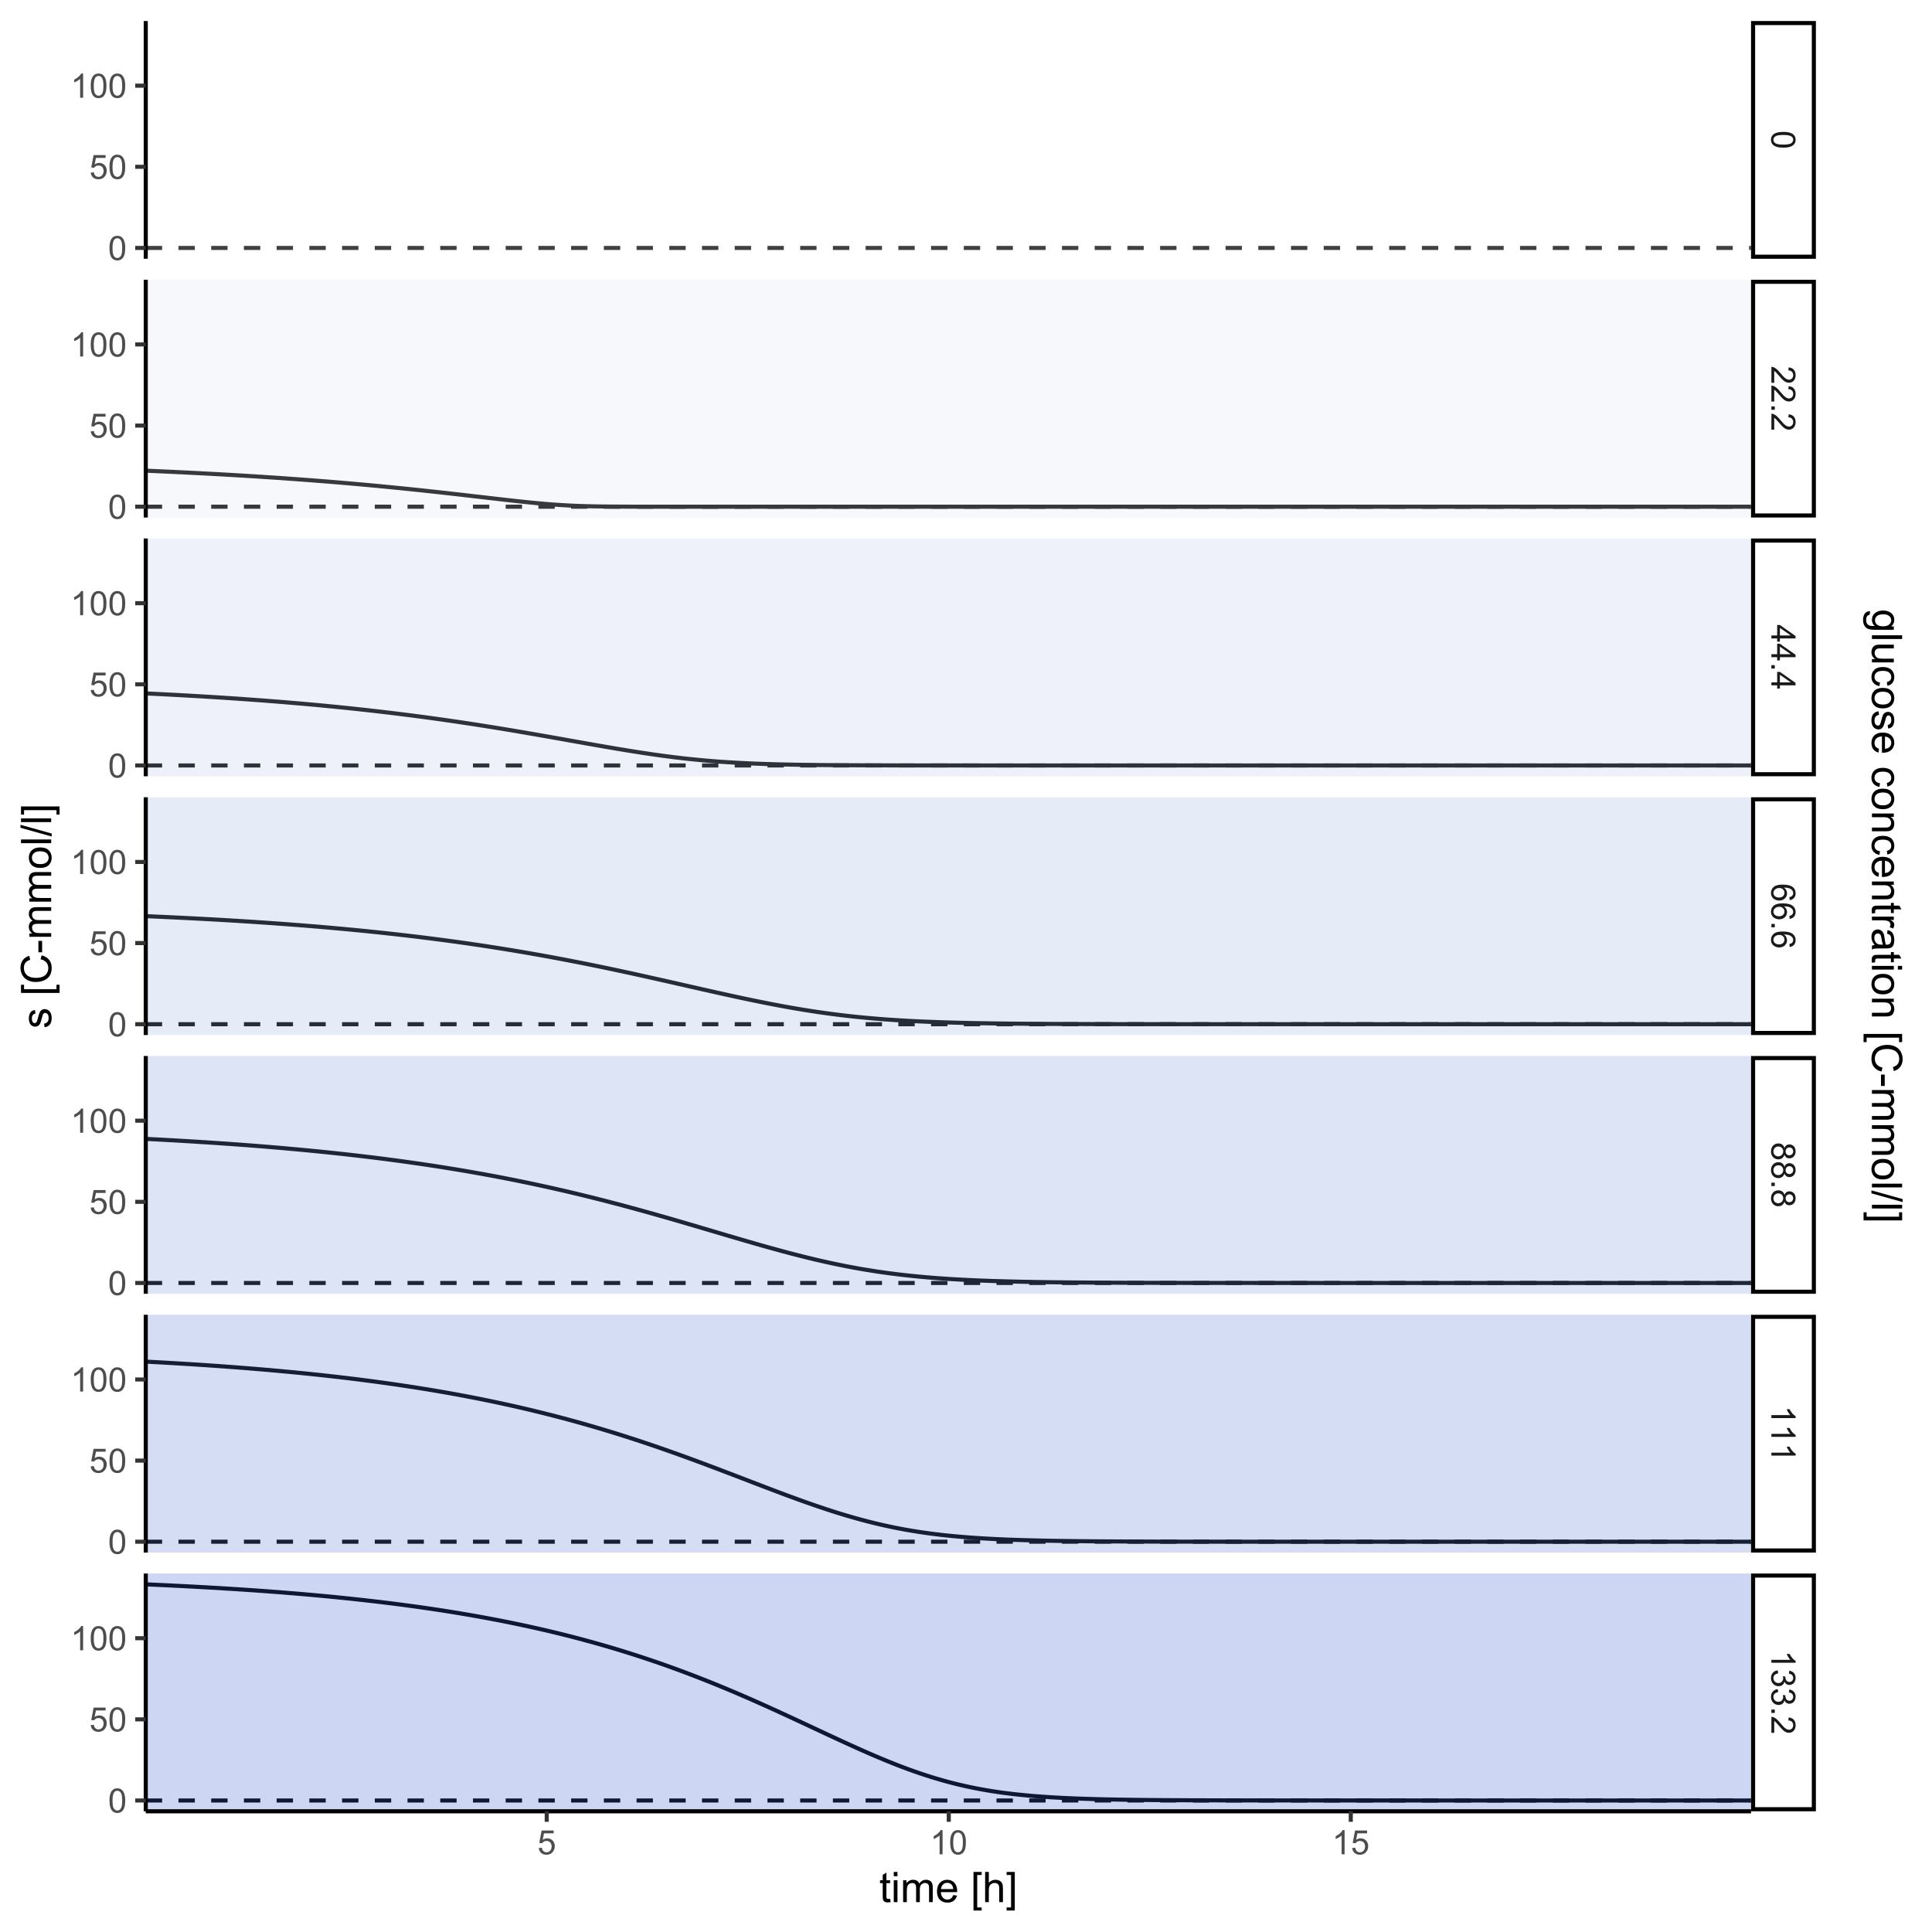 <?xml version="1.0" encoding="UTF-8"?>
<svg xmlns="http://www.w3.org/2000/svg" xmlns:xlink="http://www.w3.org/1999/xlink" width="504pt" height="504pt" viewBox="0 0 504 504" version="1.1">
<defs>
<g>
<symbol overflow="visible" id="glyph0-0">
<path style="stroke:none;" d="M 0 1.102 L 5.5 1.102 L 5.5 5.5 L 0 5.5 Z M 0.137 1.238 L 0.137 5.363 L 5.363 5.363 L 5.363 1.238 Z M 0.137 1.238 "/>
</symbol>
<symbol overflow="visible" id="glyph0-1">
<path style="stroke:none;" d="M 3.105 0.363 C 3.848 0.363 4.445 0.438 4.902 0.594 C 5.355 0.742 5.707 0.973 5.953 1.277 C 6.199 1.578 6.32 1.957 6.324 2.418 C 6.32 2.754 6.254 3.051 6.121 3.309 C 5.984 3.562 5.789 3.773 5.531 3.938 C 5.273 4.102 4.961 4.23 4.594 4.328 C 4.227 4.422 3.73 4.469 3.105 4.473 C 2.367 4.469 1.77 4.395 1.316 4.242 C 0.859 4.09 0.508 3.863 0.266 3.562 C 0.016 3.258 -0.105 2.875 -0.105 2.418 C -0.105 1.809 0.109 1.332 0.547 0.988 C 1.066 0.57 1.922 0.363 3.105 0.363 Z M 3.105 1.16 C 2.07 1.16 1.379 1.281 1.039 1.523 C 0.695 1.766 0.527 2.062 0.527 2.418 C 0.527 2.773 0.699 3.074 1.043 3.316 C 1.387 3.559 2.074 3.68 3.105 3.68 C 4.145 3.68 4.832 3.559 5.172 3.316 C 5.512 3.074 5.684 2.77 5.684 2.41 C 5.684 2.051 5.531 1.77 5.234 1.559 C 4.844 1.293 4.137 1.16 3.105 1.16 Z M 3.105 1.16 "/>
</symbol>
<symbol overflow="visible" id="glyph0-2">
<path style="stroke:none;" d="M 0.742 4.43 L 0 4.43 L 0 0.266 C 0.188 0.258 0.367 0.289 0.539 0.355 C 0.82 0.461 1.098 0.629 1.375 0.863 C 1.648 1.094 1.965 1.434 2.328 1.879 C 2.887 2.562 3.332 3.023 3.664 3.266 C 3.988 3.5 4.301 3.621 4.594 3.625 C 4.898 3.621 5.156 3.512 5.367 3.297 C 5.578 3.074 5.684 2.789 5.684 2.441 C 5.684 2.066 5.57 1.77 5.348 1.547 C 5.125 1.32 4.816 1.207 4.422 1.207 L 4.504 0.414 C 5.094 0.465 5.543 0.668 5.855 1.023 C 6.164 1.379 6.32 1.855 6.324 2.457 C 6.32 3.059 6.152 3.539 5.82 3.891 C 5.484 4.242 5.07 4.418 4.578 4.422 C 4.32 4.418 4.074 4.367 3.832 4.266 C 3.59 4.164 3.332 3.992 3.062 3.754 C 2.793 3.512 2.426 3.113 1.957 2.562 C 1.566 2.094 1.301 1.797 1.16 1.664 C 1.02 1.531 0.879 1.422 0.742 1.34 Z M 0.742 4.43 "/>
</symbol>
<symbol overflow="visible" id="glyph0-3">
<path style="stroke:none;" d="M 0 0.801 L 0.883 0.801 L 0.883 1.68 L 0 1.68 Z M 0 0.801 "/>
</symbol>
<symbol overflow="visible" id="glyph0-4">
<path style="stroke:none;" d="M 0 2.844 L 1.508 2.844 L 1.508 0.113 L 2.219 0.113 L 6.301 2.984 L 6.301 3.617 L 2.219 3.617 L 2.219 4.469 L 1.508 4.469 L 1.508 3.617 L 0 3.617 Z M 2.219 2.844 L 5.059 2.844 L 2.219 0.871 Z M 2.219 2.844 "/>
</symbol>
<symbol overflow="visible" id="glyph0-5">
<path style="stroke:none;" d="M 4.758 4.379 L 4.695 3.609 C 4.996 3.539 5.219 3.441 5.359 3.316 C 5.574 3.105 5.684 2.848 5.688 2.543 C 5.684 2.297 5.617 2.078 5.484 1.895 C 5.305 1.648 5.043 1.457 4.703 1.32 C 4.363 1.176 3.879 1.105 3.25 1.102 C 3.531 1.285 3.742 1.512 3.879 1.781 C 4.016 2.051 4.082 2.332 4.086 2.629 C 4.082 3.141 3.895 3.578 3.516 3.945 C 3.137 4.305 2.645 4.488 2.047 4.492 C 1.648 4.488 1.281 4.402 0.941 4.234 C 0.602 4.062 0.344 3.828 0.164 3.531 C -0.016 3.23 -0.105 2.895 -0.105 2.52 C -0.105 1.871 0.129 1.344 0.605 0.941 C 1.074 0.531 1.855 0.328 2.949 0.332 C 4.16 0.328 5.047 0.551 5.602 1.004 C 6.082 1.395 6.32 1.926 6.324 2.59 C 6.32 3.086 6.184 3.492 5.906 3.809 C 5.629 4.125 5.246 4.312 4.758 4.379 Z M 2.039 1.219 C 1.773 1.219 1.516 1.273 1.273 1.387 C 1.027 1.5 0.844 1.66 0.719 1.863 C 0.59 2.066 0.527 2.277 0.527 2.504 C 0.527 2.828 0.656 3.109 0.922 3.348 C 1.184 3.578 1.543 3.695 2 3.699 C 2.43 3.695 2.773 3.582 3.027 3.352 C 3.273 3.117 3.398 2.824 3.402 2.477 C 3.398 2.121 3.273 1.824 3.027 1.582 C 2.773 1.34 2.445 1.219 2.039 1.219 Z M 2.039 1.219 "/>
</symbol>
<symbol overflow="visible" id="glyph0-6">
<path style="stroke:none;" d="M 3.418 1.555 C 3.531 1.23 3.699 0.992 3.918 0.84 C 4.133 0.684 4.395 0.609 4.699 0.609 C 5.156 0.609 5.539 0.773 5.855 1.102 C 6.164 1.43 6.32 1.867 6.324 2.418 C 6.32 2.965 6.16 3.406 5.844 3.746 C 5.523 4.078 5.137 4.246 4.68 4.25 C 4.387 4.246 4.133 4.172 3.918 4.02 C 3.699 3.863 3.531 3.629 3.418 3.32 C 3.285 3.707 3.082 4 2.805 4.203 C 2.523 4.402 2.188 4.504 1.801 4.508 C 1.258 4.504 0.805 4.312 0.441 3.934 C 0.074 3.551 -0.105 3.051 -0.105 2.434 C -0.105 1.809 0.078 1.309 0.445 0.926 C 0.812 0.543 1.27 0.352 1.82 0.355 C 2.23 0.352 2.574 0.457 2.852 0.668 C 3.125 0.875 3.312 1.168 3.418 1.555 Z M 4.727 1.402 C 4.426 1.398 4.184 1.496 3.996 1.688 C 3.805 1.879 3.707 2.129 3.711 2.438 C 3.707 2.734 3.801 2.977 3.992 3.168 C 4.176 3.355 4.406 3.449 4.684 3.453 C 4.965 3.449 5.203 3.352 5.398 3.16 C 5.586 2.961 5.684 2.719 5.688 2.426 C 5.684 2.129 5.59 1.883 5.402 1.691 C 5.215 1.496 4.988 1.398 4.727 1.402 Z M 1.816 1.152 C 1.598 1.148 1.383 1.199 1.176 1.309 C 0.969 1.41 0.809 1.566 0.695 1.773 C 0.582 1.98 0.527 2.203 0.527 2.441 C 0.527 2.809 0.645 3.113 0.883 3.355 C 1.121 3.594 1.426 3.715 1.793 3.719 C 2.164 3.715 2.469 3.59 2.715 3.344 C 2.957 3.094 3.082 2.785 3.082 2.414 C 3.082 2.047 2.961 1.742 2.719 1.508 C 2.477 1.266 2.176 1.148 1.816 1.152 Z M 1.816 1.152 "/>
</symbol>
<symbol overflow="visible" id="glyph0-7">
<path style="stroke:none;" d="M 0 3.277 L 0 2.504 L 4.93 2.504 C 4.75 2.316 4.574 2.074 4.395 1.773 C 4.215 1.469 4.082 1.195 3.996 0.957 L 4.742 0.957 C 4.941 1.387 5.188 1.766 5.48 2.09 C 5.77 2.414 6.051 2.645 6.324 2.781 L 6.324 3.277 Z M 0 3.277 "/>
</symbol>
<symbol overflow="visible" id="glyph0-8">
<path style="stroke:none;" d="M 1.664 0.371 L 1.766 1.145 C 1.324 1.23 1.008 1.383 0.816 1.598 C 0.621 1.809 0.527 2.066 0.527 2.375 C 0.527 2.734 0.652 3.043 0.906 3.297 C 1.156 3.547 1.469 3.672 1.844 3.676 C 2.195 3.672 2.488 3.555 2.719 3.324 C 2.949 3.09 3.062 2.797 3.066 2.441 C 3.062 2.293 3.035 2.109 2.98 1.895 L 3.66 1.98 C 3.652 2.031 3.648 2.07 3.652 2.105 C 3.648 2.43 3.734 2.727 3.91 2.992 C 4.078 3.254 4.344 3.387 4.703 3.391 C 4.984 3.387 5.219 3.289 5.406 3.102 C 5.59 2.906 5.684 2.66 5.688 2.359 C 5.684 2.055 5.59 1.805 5.402 1.605 C 5.215 1.402 4.93 1.273 4.555 1.219 L 4.691 0.445 C 5.207 0.539 5.609 0.754 5.895 1.09 C 6.18 1.426 6.32 1.84 6.324 2.34 C 6.32 2.684 6.246 3.004 6.102 3.293 C 5.953 3.582 5.754 3.801 5.5 3.953 C 5.242 4.105 4.973 4.184 4.688 4.184 C 4.414 4.184 4.164 4.109 3.945 3.965 C 3.719 3.816 3.543 3.602 3.41 3.316 C 3.324 3.688 3.145 3.977 2.875 4.184 C 2.605 4.391 2.266 4.492 1.859 4.496 C 1.305 4.492 0.84 4.293 0.461 3.895 C 0.078 3.492 -0.109 2.984 -0.113 2.371 C -0.109 1.816 0.051 1.355 0.379 0.992 C 0.707 0.625 1.137 0.418 1.664 0.371 Z M 1.664 0.371 "/>
</symbol>
<symbol overflow="visible" id="glyph1-0">
<path style="stroke:none;" d="M 1.102 0 L 1.102 -5.5 L 5.5 -5.5 L 5.5 0 Z M 1.238 -0.137 L 5.363 -0.137 L 5.363 -5.363 L 1.238 -5.363 Z M 1.238 -0.137 "/>
</symbol>
<symbol overflow="visible" id="glyph1-1">
<path style="stroke:none;" d="M 0.367 -1.648 L 1.176 -1.719 C 1.234 -1.32 1.375 -1.023 1.594 -0.824 C 1.812 -0.625 2.078 -0.527 2.391 -0.527 C 2.762 -0.527 3.074 -0.668 3.336 -0.949 C 3.59 -1.23 3.719 -1.602 3.723 -2.066 C 3.719 -2.504 3.594 -2.852 3.348 -3.109 C 3.098 -3.363 2.773 -3.492 2.375 -3.492 C 2.125 -3.492 1.902 -3.434 1.703 -3.32 C 1.5 -3.207 1.344 -3.062 1.23 -2.883 L 0.504 -2.977 L 1.113 -6.215 L 4.246 -6.215 L 4.246 -5.473 L 1.73 -5.473 L 1.391 -3.781 C 1.766 -4.039 2.164 -4.172 2.582 -4.176 C 3.129 -4.172 3.594 -3.98 3.973 -3.605 C 4.352 -3.223 4.539 -2.734 4.543 -2.137 C 4.539 -1.562 4.375 -1.07 4.043 -0.656 C 3.637 -0.148 3.086 0.105 2.391 0.109 C 1.816 0.105 1.348 -0.051 0.984 -0.371 C 0.621 -0.691 0.414 -1.117 0.367 -1.648 Z M 0.367 -1.648 "/>
</symbol>
<symbol overflow="visible" id="glyph1-2">
<path style="stroke:none;" d="M 3.277 0 L 2.504 0 L 2.504 -4.93 C 2.316 -4.75 2.074 -4.574 1.773 -4.395 C 1.469 -4.215 1.195 -4.082 0.957 -3.996 L 0.957 -4.742 C 1.387 -4.941 1.766 -5.188 2.09 -5.48 C 2.414 -5.77 2.645 -6.051 2.781 -6.324 L 3.277 -6.324 Z M 3.277 0 "/>
</symbol>
<symbol overflow="visible" id="glyph1-3">
<path style="stroke:none;" d="M 0.367 -3.105 C 0.363 -3.848 0.438 -4.445 0.594 -4.902 C 0.742 -5.355 0.973 -5.707 1.277 -5.953 C 1.578 -6.199 1.957 -6.32 2.418 -6.324 C 2.754 -6.32 3.051 -6.254 3.309 -6.121 C 3.562 -5.984 3.773 -5.789 3.938 -5.531 C 4.102 -5.273 4.23 -4.961 4.328 -4.594 C 4.422 -4.227 4.469 -3.73 4.473 -3.105 C 4.469 -2.367 4.395 -1.77 4.242 -1.316 C 4.09 -0.859 3.863 -0.508 3.562 -0.262 C 3.258 -0.016 2.875 0.105 2.418 0.109 C 1.809 0.105 1.332 -0.109 0.988 -0.547 C 0.57 -1.066 0.363 -1.922 0.367 -3.105 Z M 1.16 -3.105 C 1.16 -2.07 1.281 -1.379 1.523 -1.039 C 1.766 -0.695 2.062 -0.527 2.418 -0.527 C 2.773 -0.527 3.074 -0.699 3.316 -1.043 C 3.559 -1.387 3.68 -2.074 3.68 -3.105 C 3.68 -4.145 3.559 -4.832 3.316 -5.172 C 3.074 -5.512 2.77 -5.684 2.41 -5.684 C 2.051 -5.684 1.77 -5.531 1.559 -5.234 C 1.293 -4.844 1.16 -4.137 1.16 -3.105 Z M 1.16 -3.105 "/>
</symbol>
<symbol overflow="visible" id="glyph2-0">
<path style="stroke:none;" d="M 1.375 0 L 1.375 -6.875 L 6.875 -6.875 L 6.875 0 Z M 1.547 -0.172 L 6.703 -0.172 L 6.703 -6.703 L 1.547 -6.703 Z M 1.547 -0.172 "/>
</symbol>
<symbol overflow="visible" id="glyph2-1">
<path style="stroke:none;" d="M 2.836 -0.863 L 2.977 -0.012 C 2.703 0.043 2.457 0.07 2.246 0.074 C 1.891 0.07 1.621 0.02 1.43 -0.09 C 1.234 -0.199 1.098 -0.348 1.02 -0.527 C 0.941 -0.707 0.902 -1.086 0.902 -1.672 L 0.902 -4.953 L 0.195 -4.953 L 0.195 -5.703 L 0.902 -5.703 L 0.902 -7.117 L 1.863 -7.695 L 1.863 -5.703 L 2.836 -5.703 L 2.836 -4.953 L 1.863 -4.953 L 1.863 -1.617 C 1.863 -1.34 1.879 -1.16 1.914 -1.086 C 1.945 -1.004 2 -0.941 2.078 -0.898 C 2.152 -0.848 2.262 -0.824 2.41 -0.828 C 2.516 -0.824 2.66 -0.836 2.836 -0.863 Z M 2.836 -0.863 "/>
</symbol>
<symbol overflow="visible" id="glyph2-2">
<path style="stroke:none;" d="M 0.73 -6.762 L 0.73 -7.875 L 1.695 -7.875 L 1.695 -6.762 Z M 0.73 0 L 0.73 -5.703 L 1.695 -5.703 L 1.695 0 Z M 0.73 0 "/>
</symbol>
<symbol overflow="visible" id="glyph2-3">
<path style="stroke:none;" d="M 0.727 0 L 0.727 -5.703 L 1.59 -5.703 L 1.59 -4.902 C 1.766 -5.18 2.004 -5.406 2.305 -5.578 C 2.598 -5.746 2.938 -5.828 3.32 -5.832 C 3.738 -5.828 4.086 -5.742 4.359 -5.566 C 4.629 -5.391 4.816 -5.145 4.93 -4.836 C 5.379 -5.496 5.969 -5.828 6.691 -5.832 C 7.254 -5.828 7.688 -5.672 7.996 -5.363 C 8.297 -5.047 8.449 -4.566 8.453 -3.914 L 8.453 0 L 7.492 0 L 7.492 -3.594 C 7.488 -3.977 7.457 -4.254 7.398 -4.426 C 7.332 -4.594 7.219 -4.734 7.059 -4.84 C 6.891 -4.941 6.695 -4.992 6.477 -4.996 C 6.07 -4.992 5.738 -4.859 5.477 -4.594 C 5.211 -4.328 5.078 -3.898 5.082 -3.312 L 5.082 0 L 4.113 0 L 4.113 -3.707 C 4.113 -4.133 4.031 -4.453 3.875 -4.672 C 3.715 -4.883 3.461 -4.992 3.105 -4.996 C 2.832 -4.992 2.578 -4.922 2.348 -4.781 C 2.117 -4.637 1.949 -4.426 1.848 -4.152 C 1.738 -3.875 1.688 -3.477 1.691 -2.961 L 1.691 0 Z M 0.727 0 "/>
</symbol>
<symbol overflow="visible" id="glyph2-4">
<path style="stroke:none;" d="M 4.629 -1.836 L 5.629 -1.715 C 5.469 -1.125 5.176 -0.672 4.75 -0.352 C 4.324 -0.031 3.781 0.129 3.121 0.129 C 2.281 0.129 1.617 -0.125 1.133 -0.641 C 0.641 -1.152 0.398 -1.875 0.402 -2.805 C 0.398 -3.762 0.645 -4.504 1.145 -5.035 C 1.637 -5.562 2.277 -5.828 3.066 -5.832 C 3.824 -5.828 4.449 -5.57 4.934 -5.051 C 5.418 -4.531 5.66 -3.801 5.66 -2.863 C 5.66 -2.805 5.656 -2.719 5.656 -2.605 L 1.402 -2.605 C 1.434 -1.977 1.613 -1.496 1.934 -1.164 C 2.25 -0.828 2.645 -0.66 3.125 -0.664 C 3.477 -0.66 3.781 -0.754 4.031 -0.945 C 4.281 -1.129 4.48 -1.426 4.629 -1.836 Z M 1.457 -3.398 L 4.641 -3.398 C 4.598 -3.879 4.473 -4.238 4.273 -4.48 C 3.961 -4.852 3.562 -5.039 3.078 -5.039 C 2.629 -5.039 2.258 -4.891 1.957 -4.594 C 1.652 -4.297 1.484 -3.898 1.457 -3.398 Z M 1.457 -3.398 "/>
</symbol>
<symbol overflow="visible" id="glyph2-5">
<path style="stroke:none;" d=""/>
</symbol>
<symbol overflow="visible" id="glyph2-6">
<path style="stroke:none;" d="M 0.746 2.188 L 0.746 -7.875 L 2.879 -7.875 L 2.879 -7.074 L 1.715 -7.074 L 1.715 1.387 L 2.879 1.387 L 2.879 2.188 Z M 0.746 2.188 "/>
</symbol>
<symbol overflow="visible" id="glyph2-7">
<path style="stroke:none;" d="M 0.727 0 L 0.727 -7.875 L 1.691 -7.875 L 1.691 -5.047 C 2.141 -5.566 2.711 -5.828 3.398 -5.832 C 3.82 -5.828 4.188 -5.746 4.5 -5.582 C 4.812 -5.414 5.035 -5.184 5.168 -4.891 C 5.301 -4.598 5.367 -4.172 5.371 -3.613 L 5.371 0 L 4.406 0 L 4.406 -3.613 C 4.406 -4.094 4.301 -4.445 4.09 -4.668 C 3.879 -4.887 3.582 -4.996 3.203 -5 C 2.914 -4.996 2.645 -4.922 2.395 -4.777 C 2.141 -4.625 1.961 -4.426 1.852 -4.172 C 1.742 -3.918 1.688 -3.566 1.691 -3.121 L 1.691 0 Z M 0.727 0 "/>
</symbol>
<symbol overflow="visible" id="glyph2-8">
<path style="stroke:none;" d="M 2.344 2.188 L 0.211 2.188 L 0.211 1.387 L 1.375 1.387 L 1.375 -7.074 L 0.211 -7.074 L 0.211 -7.875 L 2.344 -7.875 Z M 2.344 2.188 "/>
</symbol>
<symbol overflow="visible" id="glyph3-0">
<path style="stroke:none;" d="M 0 -1.375 L -6.875 -1.375 L -6.875 -6.875 L 0 -6.875 Z M -0.172 -1.547 L -0.172 -6.703 L -6.703 -6.703 L -6.703 -1.547 Z M -0.172 -1.547 "/>
</symbol>
<symbol overflow="visible" id="glyph3-1">
<path style="stroke:none;" d="M -1.703 -0.34 L -1.852 -1.293 C -1.469 -1.344 -1.172 -1.492 -0.969 -1.742 C -0.762 -1.984 -0.66 -2.328 -0.664 -2.773 C -0.66 -3.211 -0.75 -3.539 -0.934 -3.758 C -1.113 -3.969 -1.328 -4.078 -1.574 -4.082 C -1.789 -4.078 -1.961 -3.984 -2.09 -3.797 C -2.172 -3.664 -2.281 -3.332 -2.418 -2.809 C -2.594 -2.098 -2.75 -1.609 -2.883 -1.336 C -3.012 -1.062 -3.191 -0.852 -3.422 -0.711 C -3.652 -0.566 -3.906 -0.496 -4.188 -0.5 C -4.441 -0.496 -4.676 -0.555 -4.895 -0.672 C -5.105 -0.785 -5.289 -0.945 -5.438 -1.148 C -5.547 -1.297 -5.637 -1.5 -5.715 -1.762 C -5.789 -2.02 -5.828 -2.301 -5.832 -2.602 C -5.828 -3.047 -5.766 -3.438 -5.637 -3.777 C -5.508 -4.113 -5.332 -4.363 -5.113 -4.527 C -4.891 -4.688 -4.598 -4.797 -4.234 -4.859 L -4.102 -3.914 C -4.395 -3.871 -4.621 -3.746 -4.789 -3.543 C -4.953 -3.336 -5.039 -3.043 -5.039 -2.668 C -5.039 -2.223 -4.965 -1.906 -4.816 -1.719 C -4.668 -1.523 -4.496 -1.43 -4.301 -1.434 C -4.176 -1.43 -4.062 -1.469 -3.965 -1.551 C -3.859 -1.629 -3.773 -1.754 -3.707 -1.922 C -3.668 -2.016 -3.586 -2.301 -3.461 -2.777 C -3.273 -3.461 -3.121 -3.938 -3.008 -4.207 C -2.891 -4.477 -2.723 -4.688 -2.5 -4.844 C -2.277 -4.996 -2.004 -5.074 -1.676 -5.074 C -1.352 -5.074 -1.047 -4.98 -0.766 -4.793 C -0.48 -4.605 -0.262 -4.332 -0.105 -3.98 C 0.051 -3.621 0.129 -3.223 0.129 -2.777 C 0.129 -2.035 -0.023 -1.469 -0.332 -1.082 C -0.641 -0.691 -1.098 -0.445 -1.703 -0.34 Z M -1.703 -0.34 "/>
</symbol>
<symbol overflow="visible" id="glyph3-2">
<path style="stroke:none;" d=""/>
</symbol>
<symbol overflow="visible" id="glyph3-3">
<path style="stroke:none;" d="M 2.188 -0.746 L -7.875 -0.746 L -7.875 -2.879 L -7.074 -2.879 L -7.074 -1.715 L 1.387 -1.715 L 1.387 -2.879 L 2.188 -2.879 Z M 2.188 -0.746 "/>
</symbol>
<symbol overflow="visible" id="glyph3-4">
<path style="stroke:none;" d="M -2.762 -6.469 L -2.496 -7.508 C -1.641 -7.285 -0.988 -6.895 -0.539 -6.328 C -0.094 -5.758 0.129 -5.062 0.133 -4.25 C 0.129 -3.398 -0.039 -2.707 -0.383 -2.176 C -0.727 -1.641 -1.227 -1.238 -1.883 -0.961 C -2.535 -0.684 -3.242 -0.543 -3.996 -0.547 C -4.816 -0.543 -5.531 -0.699 -6.141 -1.016 C -6.75 -1.328 -7.211 -1.777 -7.531 -2.355 C -7.844 -2.934 -8.004 -3.57 -8.008 -4.266 C -8.004 -5.051 -7.805 -5.711 -7.406 -6.25 C -7.004 -6.785 -6.438 -7.16 -5.715 -7.375 L -5.473 -6.348 C -6.043 -6.16 -6.457 -5.895 -6.723 -5.551 C -6.98 -5.199 -7.113 -4.766 -7.117 -4.242 C -7.113 -3.637 -6.969 -3.129 -6.68 -2.727 C -6.391 -2.316 -6 -2.031 -5.512 -1.867 C -5.023 -1.699 -4.52 -1.617 -4 -1.621 C -3.328 -1.617 -2.742 -1.715 -2.246 -1.914 C -1.746 -2.105 -1.375 -2.41 -1.129 -2.824 C -0.879 -3.234 -0.754 -3.68 -0.758 -4.164 C -0.754 -4.746 -0.922 -5.238 -1.262 -5.645 C -1.594 -6.043 -2.094 -6.32 -2.762 -6.469 Z M -2.762 -6.469 "/>
</symbol>
<symbol overflow="visible" id="glyph3-5">
<path style="stroke:none;" d="M -2.363 -0.348 L -3.336 -0.348 L -3.336 -3.32 L -2.363 -3.32 Z M -2.363 -0.348 "/>
</symbol>
<symbol overflow="visible" id="glyph3-6">
<path style="stroke:none;" d="M 0 -0.727 L -5.703 -0.727 L -5.703 -1.59 L -4.902 -1.59 C -5.18 -1.766 -5.406 -2.004 -5.578 -2.305 C -5.746 -2.598 -5.828 -2.938 -5.832 -3.32 C -5.828 -3.738 -5.742 -4.086 -5.566 -4.359 C -5.391 -4.629 -5.145 -4.816 -4.836 -4.93 C -5.496 -5.379 -5.828 -5.969 -5.832 -6.691 C -5.828 -7.254 -5.672 -7.688 -5.363 -7.996 C -5.047 -8.297 -4.566 -8.449 -3.914 -8.453 L 0 -8.453 L 0 -7.492 L -3.594 -7.492 C -3.977 -7.488 -4.254 -7.457 -4.426 -7.398 C -4.594 -7.332 -4.734 -7.219 -4.84 -7.059 C -4.941 -6.891 -4.992 -6.695 -4.996 -6.477 C -4.992 -6.07 -4.859 -5.738 -4.594 -5.477 C -4.328 -5.211 -3.898 -5.078 -3.312 -5.082 L 0 -5.082 L 0 -4.113 L -3.707 -4.113 C -4.133 -4.113 -4.453 -4.031 -4.672 -3.875 C -4.883 -3.715 -4.992 -3.461 -4.996 -3.105 C -4.992 -2.832 -4.922 -2.578 -4.781 -2.348 C -4.637 -2.117 -4.426 -1.949 -4.152 -1.848 C -3.875 -1.738 -3.477 -1.688 -2.961 -1.691 L 0 -1.691 Z M 0 -0.727 "/>
</symbol>
<symbol overflow="visible" id="glyph3-7">
<path style="stroke:none;" d="M -2.852 -0.367 C -3.906 -0.363 -4.688 -0.656 -5.199 -1.246 C -5.617 -1.734 -5.828 -2.332 -5.832 -3.039 C -5.828 -3.82 -5.574 -4.461 -5.062 -4.961 C -4.547 -5.457 -3.836 -5.707 -2.934 -5.711 C -2.195 -5.707 -1.617 -5.598 -1.199 -5.379 C -0.777 -5.156 -0.449 -4.832 -0.219 -4.414 C 0.016 -3.992 0.129 -3.535 0.129 -3.039 C 0.129 -2.238 -0.125 -1.594 -0.637 -1.105 C -1.148 -0.609 -1.887 -0.363 -2.852 -0.367 Z M -2.852 -1.359 C -2.121 -1.359 -1.574 -1.516 -1.211 -1.836 C -0.844 -2.152 -0.66 -2.555 -0.664 -3.039 C -0.66 -3.516 -0.844 -3.914 -1.211 -4.234 C -1.574 -4.551 -2.133 -4.711 -2.883 -4.715 C -3.586 -4.711 -4.117 -4.551 -4.484 -4.234 C -4.844 -3.91 -5.027 -3.512 -5.031 -3.039 C -5.027 -2.555 -4.848 -2.152 -4.488 -1.836 C -4.129 -1.516 -3.582 -1.359 -2.852 -1.359 Z M -2.852 -1.359 "/>
</symbol>
<symbol overflow="visible" id="glyph3-8">
<path style="stroke:none;" d="M 0 -0.703 L -7.875 -0.703 L -7.875 -1.672 L 0 -1.672 Z M 0 -0.703 "/>
</symbol>
<symbol overflow="visible" id="glyph3-9">
<path style="stroke:none;" d="M 0.133 0 L -8.008 -2.281 L -8.008 -3.055 L 0.133 -0.777 Z M 0.133 0 "/>
</symbol>
<symbol overflow="visible" id="glyph3-10">
<path style="stroke:none;" d="M 2.188 -2.344 L 2.188 -0.211 L 1.387 -0.211 L 1.387 -1.375 L -7.074 -1.375 L -7.074 -0.211 L -7.875 -0.211 L -7.875 -2.344 Z M 2.188 -2.344 "/>
</symbol>
<symbol overflow="visible" id="glyph4-0">
<path style="stroke:none;" d="M 0 1.375 L 6.875 1.375 L 6.875 6.875 L 0 6.875 Z M 0.172 1.547 L 0.172 6.703 L 6.703 6.703 L 6.703 1.547 Z M 0.172 1.547 "/>
</symbol>
<symbol overflow="visible" id="glyph4-1">
<path style="stroke:none;" d="M -0.473 0.547 L -0.613 1.488 C -0.898 1.527 -1.109 1.637 -1.246 1.816 C -1.422 2.055 -1.512 2.379 -1.516 2.797 C -1.512 3.242 -1.422 3.59 -1.246 3.832 C -1.062 4.074 -0.812 4.238 -0.492 4.328 C -0.297 4.379 0.113 4.402 0.746 4.398 C 0.246 3.973 0 3.445 0 2.82 C 0 2.031 0.281 1.426 0.848 1 C 1.41 0.566 2.09 0.352 2.883 0.355 C 3.426 0.352 3.926 0.449 4.391 0.648 C 4.848 0.844 5.203 1.129 5.457 1.504 C 5.703 1.875 5.828 2.316 5.832 2.824 C 5.828 3.496 5.559 4.051 5.016 4.492 L 5.703 4.492 L 5.703 5.383 L 0.773 5.383 C -0.113 5.379 -0.742 5.289 -1.113 5.109 C -1.484 4.93 -1.777 4.641 -1.992 4.25 C -2.207 3.855 -2.312 3.375 -2.316 2.805 C -2.312 2.121 -2.16 1.57 -1.855 1.156 C -1.547 0.734 -1.086 0.531 -0.473 0.547 Z M 2.953 1.348 C 2.203 1.348 1.656 1.496 1.316 1.793 C 0.969 2.09 0.797 2.461 0.801 2.91 C 0.797 3.352 0.969 3.723 1.312 4.027 C 1.656 4.324 2.191 4.477 2.922 4.48 C 3.617 4.477 4.145 4.32 4.5 4.016 C 4.852 3.703 5.027 3.332 5.031 2.895 C 5.027 2.465 4.852 2.098 4.508 1.797 C 4.156 1.496 3.641 1.348 2.953 1.348 Z M 2.953 1.348 "/>
</symbol>
<symbol overflow="visible" id="glyph4-2">
<path style="stroke:none;" d="M 0 0.703 L 7.875 0.703 L 7.875 1.672 L 0 1.672 Z M 0 0.703 "/>
</symbol>
<symbol overflow="visible" id="glyph4-3">
<path style="stroke:none;" d="M 0 4.465 L 0.84 4.465 C 0.191 4.02 -0.129 3.414 -0.129 2.652 C -0.129 2.312 -0.066 2 0.062 1.711 C 0.191 1.418 0.355 1.199 0.551 1.059 C 0.746 0.914 0.984 0.816 1.266 0.762 C 1.453 0.723 1.754 0.703 2.172 0.703 L 5.703 0.703 L 5.703 1.672 L 2.539 1.672 C 2.031 1.668 1.691 1.688 1.52 1.73 C 1.262 1.785 1.062 1.914 0.922 2.113 C 0.773 2.309 0.703 2.555 0.703 2.848 C 0.703 3.137 0.777 3.406 0.926 3.66 C 1.074 3.914 1.273 4.094 1.531 4.199 C 1.785 4.305 2.16 4.359 2.648 4.359 L 5.703 4.359 L 5.703 5.328 L 0 5.328 Z M 0 4.465 "/>
</symbol>
<symbol overflow="visible" id="glyph4-4">
<path style="stroke:none;" d="M 2.09 4.445 L 1.965 5.398 C 1.309 5.289 0.797 5.023 0.426 4.598 C 0.055 4.168 -0.129 3.645 -0.129 3.023 C -0.129 2.242 0.125 1.613 0.637 1.141 C 1.145 0.664 1.875 0.426 2.832 0.43 C 3.441 0.426 3.98 0.527 4.445 0.734 C 4.906 0.938 5.254 1.25 5.484 1.668 C 5.715 2.082 5.828 2.535 5.832 3.027 C 5.828 3.645 5.672 4.152 5.363 4.547 C 5.047 4.941 4.602 5.191 4.027 5.305 L 3.883 4.367 C 4.262 4.273 4.551 4.117 4.746 3.891 C 4.941 3.664 5.039 3.387 5.039 3.066 C 5.039 2.574 4.863 2.18 4.516 1.879 C 4.164 1.57 3.613 1.418 2.859 1.422 C 2.09 1.418 1.531 1.566 1.188 1.863 C 0.84 2.156 0.668 2.539 0.668 3.012 C 0.668 3.391 0.781 3.707 1.016 3.961 C 1.242 4.215 1.602 4.375 2.09 4.445 Z M 2.09 4.445 "/>
</symbol>
<symbol overflow="visible" id="glyph4-5">
<path style="stroke:none;" d="M 2.852 0.363 C 3.906 0.363 4.688 0.656 5.199 1.246 C 5.617 1.734 5.828 2.332 5.832 3.039 C 5.828 3.82 5.574 4.461 5.062 4.961 C 4.547 5.457 3.836 5.707 2.934 5.711 C 2.195 5.707 1.617 5.598 1.199 5.379 C 0.777 5.156 0.449 4.832 0.219 4.414 C -0.016 3.992 -0.129 3.535 -0.129 3.039 C -0.129 2.238 0.125 1.594 0.637 1.102 C 1.148 0.609 1.887 0.363 2.852 0.363 Z M 2.852 1.359 C 2.121 1.359 1.574 1.516 1.211 1.836 C 0.848 2.152 0.668 2.555 0.668 3.039 C 0.668 3.516 0.848 3.914 1.215 4.234 C 1.574 4.551 2.133 4.711 2.883 4.715 C 3.586 4.711 4.117 4.551 4.484 4.234 C 4.844 3.91 5.027 3.512 5.031 3.039 C 5.027 2.555 4.848 2.152 4.488 1.836 C 4.129 1.516 3.582 1.359 2.852 1.359 Z M 2.852 1.359 "/>
</symbol>
<symbol overflow="visible" id="glyph4-6">
<path style="stroke:none;" d="M 1.703 0.34 L 1.852 1.293 C 1.469 1.344 1.176 1.492 0.973 1.742 C 0.77 1.984 0.668 2.328 0.668 2.773 C 0.668 3.211 0.758 3.539 0.938 3.758 C 1.117 3.969 1.328 4.078 1.574 4.082 C 1.789 4.078 1.961 3.984 2.09 3.797 C 2.172 3.664 2.281 3.332 2.418 2.809 C 2.594 2.098 2.75 1.605 2.883 1.332 C 3.012 1.055 3.191 0.848 3.422 0.711 C 3.652 0.566 3.906 0.496 4.188 0.5 C 4.441 0.496 4.676 0.555 4.895 0.672 C 5.105 0.785 5.289 0.945 5.438 1.148 C 5.547 1.297 5.637 1.5 5.715 1.762 C 5.789 2.02 5.828 2.297 5.832 2.598 C 5.828 3.043 5.766 3.438 5.637 3.777 C 5.508 4.113 5.332 4.363 5.113 4.527 C 4.891 4.688 4.598 4.797 4.234 4.859 L 4.102 3.914 C 4.395 3.871 4.621 3.746 4.789 3.543 C 4.953 3.336 5.039 3.043 5.039 2.668 C 5.039 2.223 4.965 1.906 4.816 1.719 C 4.668 1.523 4.496 1.43 4.301 1.434 C 4.176 1.43 4.062 1.469 3.965 1.551 C 3.859 1.629 3.773 1.754 3.707 1.922 C 3.668 2.016 3.586 2.301 3.461 2.777 C 3.273 3.461 3.121 3.938 3.008 4.207 C 2.891 4.477 2.723 4.688 2.504 4.844 C 2.277 4.996 2.004 5.074 1.676 5.074 C 1.352 5.074 1.047 4.98 0.766 4.793 C 0.48 4.605 0.262 4.332 0.105 3.98 C -0.051 3.621 -0.129 3.223 -0.129 2.777 C -0.129 2.035 0.023 1.469 0.332 1.082 C 0.641 0.691 1.098 0.445 1.703 0.34 Z M 1.703 0.34 "/>
</symbol>
<symbol overflow="visible" id="glyph4-7">
<path style="stroke:none;" d="M 1.836 4.629 L 1.715 5.629 C 1.129 5.469 0.676 5.176 0.355 4.75 C 0.031 4.324 -0.129 3.781 -0.129 3.121 C -0.129 2.281 0.125 1.617 0.641 1.133 C 1.152 0.641 1.875 0.398 2.805 0.402 C 3.762 0.398 4.504 0.645 5.035 1.145 C 5.562 1.637 5.828 2.277 5.832 3.066 C 5.828 3.824 5.57 4.449 5.051 4.934 C 4.531 5.418 3.801 5.66 2.863 5.66 C 2.805 5.66 2.719 5.656 2.605 5.656 L 2.605 1.402 C 1.977 1.434 1.496 1.613 1.164 1.934 C 0.832 2.25 0.668 2.645 0.668 3.125 C 0.668 3.477 0.758 3.781 0.945 4.031 C 1.129 4.281 1.426 4.48 1.836 4.629 Z M 3.398 1.457 L 3.398 4.641 C 3.879 4.598 4.238 4.473 4.48 4.273 C 4.852 3.961 5.039 3.562 5.039 3.078 C 5.039 2.629 4.891 2.258 4.594 1.957 C 4.297 1.652 3.898 1.484 3.398 1.457 Z M 3.398 1.457 "/>
</symbol>
<symbol overflow="visible" id="glyph4-8">
<path style="stroke:none;" d=""/>
</symbol>
<symbol overflow="visible" id="glyph4-9">
<path style="stroke:none;" d="M 0 0.727 L 5.703 0.727 L 5.703 1.594 L 4.895 1.594 C 5.516 2.012 5.828 2.617 5.832 3.41 C 5.828 3.754 5.766 4.066 5.645 4.355 C 5.52 4.641 5.359 4.859 5.16 5.004 C 4.957 5.145 4.719 5.242 4.445 5.305 C 4.266 5.336 3.953 5.355 3.508 5.359 L 0 5.359 L 0 4.395 L 3.469 4.395 C 3.863 4.395 4.156 4.355 4.352 4.281 C 4.543 4.203 4.699 4.07 4.82 3.879 C 4.934 3.688 4.992 3.461 4.996 3.207 C 4.992 2.793 4.859 2.438 4.602 2.141 C 4.336 1.836 3.844 1.688 3.117 1.691 L 0 1.691 Z M 0 0.727 "/>
</symbol>
<symbol overflow="visible" id="glyph4-10">
<path style="stroke:none;" d="M 0.863 2.836 L 0.012 2.977 C -0.043 2.703 -0.07 2.457 -0.074 2.246 C -0.07 1.891 -0.02 1.621 0.09 1.43 C 0.199 1.234 0.348 1.098 0.527 1.02 C 0.707 0.941 1.086 0.902 1.672 0.902 L 4.953 0.902 L 4.953 0.191 L 5.703 0.191 L 5.703 0.902 L 7.117 0.902 L 7.695 1.863 L 5.703 1.863 L 5.703 2.836 L 4.953 2.836 L 4.953 1.863 L 1.617 1.863 C 1.34 1.863 1.16 1.879 1.086 1.914 C 1.004 1.945 0.941 2 0.898 2.078 C 0.848 2.152 0.824 2.262 0.828 2.41 C 0.824 2.516 0.836 2.66 0.863 2.836 Z M 0.863 2.836 "/>
</symbol>
<symbol overflow="visible" id="glyph4-11">
<path style="stroke:none;" d="M 0 0.715 L 5.703 0.715 L 5.703 1.586 L 4.84 1.586 C 5.242 1.805 5.508 2.008 5.637 2.199 C 5.766 2.383 5.828 2.59 5.832 2.82 C 5.828 3.141 5.727 3.473 5.523 3.812 L 4.625 3.48 C 4.762 3.242 4.832 3.004 4.836 2.77 C 4.832 2.555 4.77 2.363 4.645 2.199 C 4.516 2.027 4.34 1.91 4.113 1.844 C 3.77 1.73 3.391 1.676 2.984 1.68 L 0 1.68 Z M 0 0.715 "/>
</symbol>
<symbol overflow="visible" id="glyph4-12">
<path style="stroke:none;" d="M 0.703 4.445 C 0.398 4.086 0.184 3.742 0.059 3.414 C -0.066 3.082 -0.129 2.727 -0.129 2.348 C -0.129 1.719 0.023 1.238 0.328 0.902 C 0.633 0.566 1.023 0.398 1.504 0.398 C 1.781 0.398 2.035 0.461 2.27 0.586 C 2.496 0.711 2.684 0.875 2.824 1.086 C 2.965 1.289 3.07 1.523 3.141 1.781 C 3.191 1.969 3.238 2.254 3.289 2.641 C 3.375 3.418 3.488 3.992 3.621 4.367 C 3.754 4.367 3.836 4.371 3.871 4.371 C 4.266 4.371 4.543 4.277 4.703 4.098 C 4.918 3.848 5.027 3.48 5.031 2.996 C 5.027 2.539 4.949 2.203 4.793 1.988 C 4.633 1.77 4.352 1.609 3.949 1.508 L 4.078 0.562 C 4.48 0.648 4.805 0.789 5.055 0.988 C 5.301 1.184 5.492 1.469 5.629 1.844 C 5.762 2.215 5.828 2.645 5.832 3.137 C 5.828 3.621 5.773 4.02 5.66 4.324 C 5.543 4.629 5.398 4.852 5.227 4.996 C 5.055 5.137 4.836 5.238 4.57 5.297 C 4.406 5.328 4.109 5.344 3.68 5.344 L 2.391 5.344 C 1.492 5.344 0.922 5.363 0.684 5.406 C 0.445 5.445 0.219 5.527 0 5.648 L 0 4.641 C 0.199 4.539 0.434 4.473 0.703 4.445 Z M 2.863 4.367 C 2.719 4.012 2.598 3.488 2.496 2.789 C 2.438 2.391 2.371 2.105 2.301 1.941 C 2.227 1.773 2.121 1.648 1.988 1.562 C 1.848 1.473 1.695 1.43 1.531 1.43 C 1.27 1.43 1.055 1.527 0.887 1.723 C 0.711 1.918 0.625 2.203 0.629 2.578 C 0.625 2.949 0.707 3.277 0.871 3.57 C 1.031 3.859 1.254 4.074 1.543 4.211 C 1.758 4.312 2.082 4.363 2.508 4.367 Z M 2.863 4.367 "/>
</symbol>
<symbol overflow="visible" id="glyph4-13">
<path style="stroke:none;" d="M 6.762 0.73 L 7.875 0.73 L 7.875 1.695 L 6.762 1.695 Z M 0 0.73 L 5.703 0.73 L 5.703 1.695 L 0 1.695 Z M 0 0.73 "/>
</symbol>
<symbol overflow="visible" id="glyph4-14">
<path style="stroke:none;" d="M -2.188 0.746 L 7.875 0.746 L 7.875 2.879 L 7.074 2.879 L 7.074 1.715 L -1.387 1.715 L -1.387 2.879 L -2.188 2.879 Z M -2.188 0.746 "/>
</symbol>
<symbol overflow="visible" id="glyph4-15">
<path style="stroke:none;" d="M 2.762 6.469 L 2.496 7.508 C 1.641 7.285 0.988 6.895 0.539 6.328 C 0.094 5.758 -0.129 5.062 -0.133 4.25 C -0.129 3.398 0.039 2.707 0.383 2.176 C 0.727 1.641 1.227 1.238 1.883 0.961 C 2.535 0.684 3.242 0.543 3.996 0.547 C 4.816 0.543 5.531 0.699 6.141 1.016 C 6.75 1.328 7.211 1.777 7.531 2.355 C 7.844 2.934 8.004 3.57 8.008 4.266 C 8.004 5.051 7.805 5.711 7.406 6.25 C 7.004 6.785 6.438 7.16 5.715 7.375 L 5.473 6.348 C 6.043 6.16 6.457 5.895 6.723 5.551 C 6.98 5.199 7.113 4.766 7.117 4.242 C 7.113 3.637 6.969 3.129 6.68 2.727 C 6.391 2.316 6 2.031 5.512 1.867 C 5.023 1.699 4.52 1.617 4 1.621 C 3.328 1.617 2.742 1.715 2.246 1.914 C 1.746 2.105 1.375 2.41 1.129 2.824 C 0.879 3.234 0.754 3.68 0.758 4.164 C 0.754 4.746 0.922 5.238 1.262 5.645 C 1.594 6.043 2.094 6.32 2.762 6.469 Z M 2.762 6.469 "/>
</symbol>
<symbol overflow="visible" id="glyph4-16">
<path style="stroke:none;" d="M 2.363 0.348 L 3.336 0.348 L 3.336 3.32 L 2.363 3.32 Z M 2.363 0.348 "/>
</symbol>
<symbol overflow="visible" id="glyph4-17">
<path style="stroke:none;" d="M 0 0.727 L 5.703 0.727 L 5.703 1.59 L 4.902 1.59 C 5.18 1.766 5.406 2.004 5.578 2.305 C 5.746 2.598 5.828 2.938 5.832 3.32 C 5.828 3.738 5.742 4.086 5.566 4.359 C 5.391 4.629 5.145 4.816 4.836 4.93 C 5.496 5.379 5.828 5.969 5.832 6.691 C 5.828 7.254 5.672 7.688 5.363 7.996 C 5.047 8.297 4.566 8.449 3.914 8.453 L 0 8.453 L 0 7.492 L 3.594 7.492 C 3.977 7.488 4.254 7.457 4.426 7.398 C 4.594 7.332 4.734 7.219 4.84 7.059 C 4.941 6.891 4.992 6.695 4.996 6.477 C 4.992 6.07 4.859 5.738 4.594 5.477 C 4.328 5.211 3.898 5.078 3.312 5.082 L 0 5.082 L 0 4.113 L 3.707 4.113 C 4.133 4.113 4.453 4.031 4.672 3.875 C 4.883 3.715 4.992 3.461 4.996 3.105 C 4.992 2.832 4.922 2.578 4.781 2.348 C 4.637 2.117 4.426 1.949 4.152 1.848 C 3.875 1.738 3.477 1.688 2.961 1.691 L 0 1.691 Z M 0 0.727 "/>
</symbol>
<symbol overflow="visible" id="glyph4-18">
<path style="stroke:none;" d="M -0.133 0 L 8.008 2.281 L 8.008 3.055 L -0.133 0.777 Z M -0.133 0 "/>
</symbol>
<symbol overflow="visible" id="glyph4-19">
<path style="stroke:none;" d="M -2.188 2.344 L -2.188 0.211 L -1.387 0.211 L -1.387 1.375 L 7.074 1.375 L 7.074 0.211 L 7.875 0.211 L 7.875 2.34 Z M -2.188 2.344 "/>
</symbol>
</g>
<clipPath id="clip1">
  <path d="M 38.023 5.48 L 456.797 5.48 L 456.797 67.504 L 38.023 67.504 Z M 38.023 5.48 "/>
</clipPath>
<clipPath id="clip2">
  <path d="M 38.023 64 L 456.797 64 L 456.797 66 L 38.023 66 Z M 38.023 64 "/>
</clipPath>
<clipPath id="clip3">
  <path d="M 38.023 5.48 L 456.797 5.48 L 456.797 67.504 L 38.023 67.504 Z M 38.023 5.48 "/>
</clipPath>
<clipPath id="clip4">
  <path d="M 38.023 72.98 L 456.797 72.98 L 456.797 135.004 L 38.023 135.004 Z M 38.023 72.98 "/>
</clipPath>
<clipPath id="clip5">
  <path d="M 38.023 122 L 456.797 122 L 456.797 133 L 38.023 133 Z M 38.023 122 "/>
</clipPath>
<clipPath id="clip6">
  <path d="M 38.023 131 L 456.797 131 L 456.797 133 L 38.023 133 Z M 38.023 131 "/>
</clipPath>
<clipPath id="clip7">
  <path d="M 38.023 72.98 L 456.797 72.98 L 456.797 135.004 L 38.023 135.004 Z M 38.023 72.98 "/>
</clipPath>
<clipPath id="clip8">
  <path d="M 38.023 140.48 L 456.797 140.48 L 456.797 202.504 L 38.023 202.504 Z M 38.023 140.48 "/>
</clipPath>
<clipPath id="clip9">
  <path d="M 38.023 180 L 456.797 180 L 456.797 201 L 38.023 201 Z M 38.023 180 "/>
</clipPath>
<clipPath id="clip10">
  <path d="M 38.023 199 L 456.797 199 L 456.797 201 L 38.023 201 Z M 38.023 199 "/>
</clipPath>
<clipPath id="clip11">
  <path d="M 38.023 140.48 L 456.797 140.48 L 456.797 202.504 L 38.023 202.504 Z M 38.023 140.48 "/>
</clipPath>
<clipPath id="clip12">
  <path d="M 38.023 207.984 L 456.797 207.984 L 456.797 270.008 L 38.023 270.008 Z M 38.023 207.984 "/>
</clipPath>
<clipPath id="clip13">
  <path d="M 38.023 238 L 456.797 238 L 456.797 268 L 38.023 268 Z M 38.023 238 "/>
</clipPath>
<clipPath id="clip14">
  <path d="M 38.023 266 L 456.797 266 L 456.797 268 L 38.023 268 Z M 38.023 266 "/>
</clipPath>
<clipPath id="clip15">
  <path d="M 38.023 207.984 L 456.797 207.984 L 456.797 270.008 L 38.023 270.008 Z M 38.023 207.984 "/>
</clipPath>
<clipPath id="clip16">
  <path d="M 38.023 275.484 L 456.797 275.484 L 456.797 337.508 L 38.023 337.508 Z M 38.023 275.484 "/>
</clipPath>
<clipPath id="clip17">
  <path d="M 38.023 296 L 456.797 296 L 456.797 336 L 38.023 336 Z M 38.023 296 "/>
</clipPath>
<clipPath id="clip18">
  <path d="M 38.023 334 L 456.797 334 L 456.797 336 L 38.023 336 Z M 38.023 334 "/>
</clipPath>
<clipPath id="clip19">
  <path d="M 38.023 275.484 L 456.797 275.484 L 456.797 337.508 L 38.023 337.508 Z M 38.023 275.484 "/>
</clipPath>
<clipPath id="clip20">
  <path d="M 38.023 342.984 L 456.797 342.984 L 456.797 405.008 L 38.023 405.008 Z M 38.023 342.984 "/>
</clipPath>
<clipPath id="clip21">
  <path d="M 38.023 354 L 456.797 354 L 456.797 403 L 38.023 403 Z M 38.023 354 "/>
</clipPath>
<clipPath id="clip22">
  <path d="M 38.023 401 L 456.797 401 L 456.797 403 L 38.023 403 Z M 38.023 401 "/>
</clipPath>
<clipPath id="clip23">
  <path d="M 38.023 342.984 L 456.797 342.984 L 456.797 405.008 L 38.023 405.008 Z M 38.023 342.984 "/>
</clipPath>
<clipPath id="clip24">
  <path d="M 38.023 410.488 L 456.797 410.488 L 456.797 472.512 L 38.023 472.512 Z M 38.023 410.488 "/>
</clipPath>
<clipPath id="clip25">
  <path d="M 38.023 412 L 456.797 412 L 456.797 471 L 38.023 471 Z M 38.023 412 "/>
</clipPath>
<clipPath id="clip26">
  <path d="M 38.023 469 L 456.797 469 L 456.797 471 L 38.023 471 Z M 38.023 469 "/>
</clipPath>
<clipPath id="clip27">
  <path d="M 38.023 410.488 L 456.797 410.488 L 456.797 472.512 L 38.023 472.512 Z M 38.023 410.488 "/>
</clipPath>
<clipPath id="clip28">
  <path d="M 456.793 5.48 L 473.711 5.48 L 473.711 67.504 L 456.793 67.504 Z M 456.793 5.48 "/>
</clipPath>
<clipPath id="clip29">
  <path d="M 456.793 72.98 L 473.711 72.98 L 473.711 135.004 L 456.793 135.004 Z M 456.793 72.98 "/>
</clipPath>
<clipPath id="clip30">
  <path d="M 456.793 140.48 L 473.711 140.48 L 473.711 202.504 L 456.793 202.504 Z M 456.793 140.48 "/>
</clipPath>
<clipPath id="clip31">
  <path d="M 456.793 207.984 L 473.711 207.984 L 473.711 270.008 L 456.793 270.008 Z M 456.793 207.984 "/>
</clipPath>
<clipPath id="clip32">
  <path d="M 456.793 275.484 L 473.711 275.484 L 473.711 337.508 L 456.793 337.508 Z M 456.793 275.484 "/>
</clipPath>
<clipPath id="clip33">
  <path d="M 456.793 342.984 L 473.711 342.984 L 473.711 405.008 L 456.793 405.008 Z M 456.793 342.984 "/>
</clipPath>
<clipPath id="clip34">
  <path d="M 456.793 410.488 L 473.711 410.488 L 473.711 472.512 L 456.793 472.512 Z M 456.793 410.488 "/>
</clipPath>
</defs>
<g id="surface666">
<rect x="0" y="0" width="504" height="504" style="fill:rgb(100%,100%,100%);fill-opacity:1;stroke:none;"/>
<rect x="0" y="0" width="504" height="504" style="fill:rgb(100%,100%,100%);fill-opacity:1;stroke:none;"/>
<path style="fill:none;stroke-width:1.067;stroke-linecap:round;stroke-linejoin:round;stroke:rgb(100%,100%,100%);stroke-opacity:1;stroke-miterlimit:10;" d="M 0 504 L 504 504 L 504 0 L 0 0 Z M 0 504 "/>
<g clip-path="url(#clip1)" clip-rule="nonzero">
<path style=" stroke:none;fill-rule:nonzero;fill:rgb(100%,100%,100%);fill-opacity:1;" d="M 38.023 67.5 L 456.797 67.5 L 456.797 5.477 L 38.023 5.477 Z M 38.023 67.5 "/>
</g>
<g clip-path="url(#clip2)" clip-rule="nonzero">
<path style="fill:none;stroke-width:1.067;stroke-linecap:butt;stroke-linejoin:round;stroke:rgb(0%,0%,0%);stroke-opacity:1;stroke-dasharray:4.268,4.268;stroke-miterlimit:10;" d="M 38.023 64.684 L 456.793 64.684 "/>
</g>
<g clip-path="url(#clip3)" clip-rule="nonzero">
<path style=" stroke:none;fill-rule:nonzero;fill:rgb(100%,100%,100%);fill-opacity:0.251;" d="M 38.023 67.5 L 456.797 67.5 L 456.797 5.477 L 38.023 5.477 Z M 38.023 67.5 "/>
</g>
<g clip-path="url(#clip4)" clip-rule="nonzero">
<path style=" stroke:none;fill-rule:nonzero;fill:rgb(100%,100%,100%);fill-opacity:1;" d="M 38.023 135.004 L 456.797 135.004 L 456.797 72.98 L 38.023 72.98 Z M 38.023 135.004 "/>
</g>
<g clip-path="url(#clip5)" clip-rule="nonzero">
<path style="fill:none;stroke-width:1.067;stroke-linecap:butt;stroke-linejoin:round;stroke:rgb(0%,0%,0%);stroke-opacity:1;stroke-miterlimit:10;" d="M 38.023 122.785 L 38.98 122.828 L 39.938 122.867 L 40.895 122.91 L 41.848 122.953 L 42.797 122.996 L 43.75 123.039 L 44.707 123.082 L 46.621 123.176 L 47.574 123.219 L 49.473 123.312 L 50.434 123.363 L 51.391 123.41 L 53.305 123.512 L 54.266 123.562 L 56.18 123.664 L 57.137 123.719 L 58.094 123.77 L 59.047 123.824 L 59.996 123.879 L 60.949 123.934 L 61.906 123.992 L 62.863 124.047 L 63.82 124.105 L 64.773 124.164 L 65.723 124.223 L 66.676 124.281 L 69.547 124.469 L 70.5 124.531 L 71.449 124.594 L 72.402 124.656 L 74.316 124.789 L 75.273 124.859 L 76.23 124.926 L 77.191 124.996 L 80.062 125.207 L 81.02 125.281 L 81.98 125.355 L 83.895 125.504 L 84.848 125.578 L 86.746 125.734 L 87.707 125.812 L 88.664 125.891 L 91.535 126.137 L 92.496 126.223 L 93.453 126.309 L 94.41 126.391 L 95.367 126.48 L 96.32 126.566 L 97.27 126.656 L 98.223 126.742 L 99.18 126.832 L 102.051 127.113 L 103.012 127.207 L 103.969 127.301 L 104.918 127.398 L 105.871 127.492 L 106.82 127.59 L 107.777 127.691 L 108.738 127.789 L 110.652 127.992 L 111.609 128.098 L 112.566 128.199 L 113.52 128.305 L 114.469 128.406 L 115.422 128.512 L 116.379 128.621 L 117.336 128.727 L 118.293 128.836 L 119.254 128.945 L 120.211 129.051 L 121.168 129.164 L 122.117 129.27 L 123.07 129.383 L 124.02 129.492 L 124.98 129.602 L 125.938 129.711 L 126.895 129.824 L 128.809 130.043 L 129.77 130.152 L 131.668 130.371 L 132.621 130.477 L 134.535 130.688 L 135.496 130.793 L 136.453 130.895 L 138.367 131.09 L 139.324 131.184 L 140.285 131.273 L 142.199 131.445 L 143.156 131.523 L 144.113 131.598 L 145.066 131.668 L 146.016 131.73 L 146.969 131.789 L 147.926 131.844 L 148.883 131.895 L 149.84 131.938 L 150.801 131.977 L 152.715 132.039 L 153.664 132.062 L 154.617 132.082 L 155.566 132.102 L 156.527 132.117 L 157.484 132.129 L 158.441 132.137 L 159.398 132.148 L 160.355 132.152 L 161.316 132.16 L 164.188 132.172 L 165.141 132.172 L 166.09 132.176 L 167.043 132.176 L 168 132.18 L 172.789 132.18 L 173.746 132.184 L 456.793 132.184 "/>
</g>
<g clip-path="url(#clip6)" clip-rule="nonzero">
<path style="fill:none;stroke-width:1.067;stroke-linecap:butt;stroke-linejoin:round;stroke:rgb(0%,0%,0%);stroke-opacity:1;stroke-dasharray:4.268,4.268;stroke-miterlimit:10;" d="M 38.023 132.184 L 456.793 132.184 "/>
</g>
<g clip-path="url(#clip7)" clip-rule="nonzero">
<path style=" stroke:none;fill-rule:nonzero;fill:rgb(87.059%,89.412%,96.471%);fill-opacity:0.251;" d="M 38.023 135.004 L 456.797 135.004 L 456.797 72.98 L 38.023 72.98 Z M 38.023 135.004 "/>
</g>
<g clip-path="url(#clip8)" clip-rule="nonzero">
<path style=" stroke:none;fill-rule:nonzero;fill:rgb(100%,100%,100%);fill-opacity:1;" d="M 38.023 202.504 L 456.797 202.504 L 456.797 140.48 L 38.023 140.48 Z M 38.023 202.504 "/>
</g>
<g clip-path="url(#clip9)" clip-rule="nonzero">
<path style="fill:none;stroke-width:1.067;stroke-linecap:butt;stroke-linejoin:round;stroke:rgb(0%,0%,0%);stroke-opacity:1;stroke-miterlimit:10;" d="M 38.023 180.891 L 38.98 180.938 L 39.938 180.98 L 40.895 181.031 L 41.848 181.078 L 42.797 181.125 L 43.75 181.176 L 44.707 181.223 L 46.621 181.324 L 47.574 181.379 L 48.523 181.43 L 49.473 181.484 L 50.434 181.539 L 52.348 181.648 L 53.305 181.707 L 54.266 181.766 L 56.18 181.883 L 57.137 181.945 L 58.094 182.004 L 59.047 182.066 L 59.996 182.129 L 60.949 182.195 L 61.906 182.258 L 63.82 182.391 L 64.773 182.461 L 65.723 182.527 L 66.676 182.598 L 68.59 182.738 L 69.547 182.812 L 70.5 182.887 L 71.449 182.961 L 72.402 183.035 L 75.273 183.27 L 76.23 183.352 L 77.191 183.434 L 79.105 183.598 L 81.02 183.77 L 81.98 183.855 L 83.895 184.035 L 84.848 184.125 L 85.797 184.219 L 86.746 184.309 L 87.707 184.406 L 88.664 184.5 L 90.578 184.695 L 91.535 184.797 L 92.496 184.898 L 93.453 185 L 94.41 185.105 L 95.367 185.207 L 96.32 185.316 L 97.27 185.422 L 98.223 185.531 L 99.18 185.641 L 102.051 185.98 L 103.012 186.098 L 103.969 186.215 L 104.918 186.332 L 105.871 186.453 L 106.82 186.574 L 107.777 186.695 L 108.738 186.82 L 109.695 186.945 L 111.609 187.203 L 112.566 187.336 L 113.52 187.465 L 114.469 187.598 L 115.422 187.73 L 117.336 188.004 L 118.293 188.145 L 119.254 188.285 L 120.211 188.426 L 121.168 188.57 L 122.117 188.715 L 123.07 188.859 L 124.02 189.004 L 124.98 189.156 L 125.938 189.305 L 128.809 189.762 L 129.77 189.918 L 131.668 190.23 L 132.621 190.387 L 134.535 190.707 L 135.496 190.871 L 139.324 191.527 L 140.285 191.695 L 144.113 192.367 L 145.066 192.535 L 146.016 192.703 L 146.969 192.871 L 148.883 193.215 L 149.84 193.383 L 150.801 193.555 L 151.758 193.723 L 152.715 193.895 L 153.664 194.062 L 154.617 194.23 L 155.566 194.395 L 156.527 194.562 L 157.484 194.73 L 160.355 195.223 L 161.316 195.383 L 162.273 195.543 L 164.188 195.855 L 165.141 196.008 L 166.09 196.156 L 167.043 196.305 L 168 196.453 L 170.871 196.875 L 171.832 197.008 L 172.789 197.141 L 174.703 197.391 L 175.66 197.512 L 176.621 197.629 L 177.578 197.742 L 178.535 197.852 L 179.492 197.957 L 180.453 198.055 L 181.41 198.152 L 182.359 198.246 L 183.312 198.336 L 184.262 198.418 L 185.219 198.5 L 186.176 198.578 L 187.137 198.652 L 188.094 198.723 L 190.008 198.848 L 190.969 198.906 L 192.883 199.016 L 194.797 199.109 L 195.758 199.152 L 197.672 199.23 L 198.629 199.262 L 199.582 199.297 L 200.531 199.324 L 201.484 199.352 L 202.441 199.379 L 204.355 199.426 L 205.312 199.445 L 206.273 199.465 L 207.23 199.484 L 209.145 199.516 L 210.102 199.527 L 211.062 199.539 L 213.934 199.574 L 214.895 199.582 L 215.852 199.59 L 216.801 199.598 L 217.754 199.605 L 218.703 199.613 L 219.66 199.617 L 220.617 199.625 L 221.578 199.629 L 224.449 199.641 L 225.402 199.645 L 226.352 199.648 L 227.305 199.652 L 228.262 199.656 L 229.219 199.656 L 230.176 199.66 L 231.133 199.66 L 232.094 199.664 L 233.051 199.664 L 234 199.668 L 235.902 199.668 L 236.859 199.672 L 238.777 199.672 L 239.734 199.676 L 243.566 199.676 L 244.523 199.68 L 252.164 199.68 L 253.125 199.684 L 456.793 199.684 "/>
</g>
<g clip-path="url(#clip10)" clip-rule="nonzero">
<path style="fill:none;stroke-width:1.067;stroke-linecap:butt;stroke-linejoin:round;stroke:rgb(0%,0%,0%);stroke-opacity:1;stroke-dasharray:4.268,4.268;stroke-miterlimit:10;" d="M 38.023 199.684 L 456.793 199.684 "/>
</g>
<g clip-path="url(#clip11)" clip-rule="nonzero">
<path style=" stroke:none;fill-rule:nonzero;fill:rgb(74.118%,78.824%,93.333%);fill-opacity:0.251;" d="M 38.023 202.504 L 456.797 202.504 L 456.797 140.48 L 38.023 140.48 Z M 38.023 202.504 "/>
</g>
<g clip-path="url(#clip12)" clip-rule="nonzero">
<path style=" stroke:none;fill-rule:nonzero;fill:rgb(100%,100%,100%);fill-opacity:1;" d="M 38.023 270.004 L 456.797 270.004 L 456.797 207.98 L 38.023 207.98 Z M 38.023 270.004 "/>
</g>
<g clip-path="url(#clip13)" clip-rule="nonzero">
<path style="fill:none;stroke-width:1.067;stroke-linecap:butt;stroke-linejoin:round;stroke:rgb(0%,0%,0%);stroke-opacity:1;stroke-miterlimit:10;" d="M 38.023 238.996 L 38.98 239.035 L 40.895 239.121 L 41.848 239.164 L 42.797 239.207 L 43.75 239.25 L 44.707 239.293 L 46.621 239.387 L 47.574 239.434 L 49.473 239.527 L 50.434 239.578 L 51.391 239.629 L 52.348 239.676 L 53.305 239.73 L 54.266 239.781 L 55.223 239.832 L 58.094 239.996 L 59.047 240.051 L 59.996 240.109 L 60.949 240.164 L 61.906 240.223 L 62.863 240.285 L 63.82 240.344 L 64.773 240.406 L 65.723 240.465 L 66.676 240.527 L 67.633 240.594 L 68.59 240.656 L 69.547 240.723 L 70.5 240.789 L 71.449 240.855 L 72.402 240.922 L 75.273 241.133 L 76.23 241.207 L 77.191 241.281 L 79.105 241.43 L 81.02 241.586 L 81.98 241.664 L 82.938 241.742 L 83.895 241.824 L 84.848 241.906 L 85.797 241.988 L 86.746 242.074 L 87.707 242.16 L 89.621 242.332 L 91.535 242.512 L 92.496 242.605 L 95.367 242.887 L 96.32 242.984 L 97.27 243.082 L 98.223 243.18 L 100.137 243.383 L 102.051 243.594 L 103.012 243.699 L 103.969 243.809 L 104.918 243.914 L 105.871 244.023 L 106.82 244.137 L 107.777 244.25 L 108.738 244.363 L 110.652 244.598 L 112.566 244.84 L 113.52 244.961 L 114.469 245.086 L 115.422 245.211 L 116.379 245.336 L 117.336 245.465 L 118.293 245.598 L 119.254 245.727 L 120.211 245.863 L 121.168 245.996 L 122.117 246.133 L 123.07 246.27 L 124.02 246.41 L 124.98 246.551 L 126.895 246.84 L 128.809 247.137 L 129.77 247.289 L 130.719 247.438 L 131.668 247.59 L 132.621 247.746 L 133.578 247.902 L 134.535 248.062 L 135.496 248.223 L 136.453 248.383 L 137.41 248.547 L 139.324 248.883 L 140.285 249.051 L 142.199 249.395 L 144.113 249.746 L 145.066 249.922 L 146.016 250.102 L 146.969 250.281 L 148.883 250.648 L 149.84 250.836 L 150.801 251.023 L 151.758 251.211 L 152.715 251.402 L 153.664 251.594 L 154.617 251.785 L 155.566 251.98 L 156.527 252.176 L 158.441 252.574 L 160.355 252.98 L 161.316 253.184 L 162.273 253.387 L 164.188 253.801 L 165.141 254.008 L 166.09 254.219 L 167.043 254.426 L 168 254.641 L 168.957 254.852 L 170.871 255.281 L 171.832 255.496 L 173.746 255.926 L 174.703 256.145 L 175.66 256.359 L 176.621 256.578 L 177.578 256.793 L 179.492 257.23 L 180.453 257.449 L 181.41 257.664 L 182.359 257.879 L 183.312 258.098 L 184.262 258.309 L 185.219 258.527 L 186.176 258.742 L 187.137 258.957 L 190.008 259.59 L 190.969 259.801 L 193.84 260.422 L 194.797 260.621 L 195.758 260.824 L 196.715 261.023 L 198.629 261.414 L 199.582 261.602 L 200.531 261.789 L 201.484 261.977 L 202.441 262.156 L 203.398 262.34 L 204.355 262.516 L 205.312 262.688 L 206.273 262.859 L 207.23 263.027 L 208.188 263.191 L 210.102 263.504 L 211.062 263.656 L 212.02 263.805 L 212.977 263.949 L 213.934 264.09 L 214.895 264.227 L 215.852 264.359 L 216.801 264.488 L 217.754 264.609 L 218.703 264.73 L 219.66 264.848 L 220.617 264.961 L 221.578 265.066 L 222.535 265.172 L 223.492 265.273 L 224.449 265.367 L 225.402 265.461 L 226.352 265.551 L 227.305 265.633 L 228.262 265.715 L 229.219 265.793 L 231.133 265.941 L 232.094 266.008 L 233.051 266.074 L 234 266.133 L 234.953 266.191 L 235.902 266.246 L 236.859 266.301 L 237.82 266.352 L 239.734 266.445 L 240.691 266.488 L 241.648 266.527 L 242.609 266.566 L 244.523 266.637 L 245.473 266.672 L 246.426 266.699 L 247.375 266.73 L 248.336 266.758 L 249.293 266.781 L 250.25 266.809 L 251.207 266.832 L 252.164 266.852 L 253.125 266.871 L 255.039 266.91 L 255.996 266.926 L 256.949 266.941 L 257.898 266.957 L 258.852 266.973 L 261.723 267.008 L 262.676 267.02 L 263.625 267.031 L 264.574 267.039 L 265.535 267.051 L 268.406 267.074 L 269.367 267.082 L 270.324 267.086 L 271.281 267.094 L 272.238 267.098 L 273.195 267.105 L 274.156 267.109 L 276.07 267.117 L 277.02 267.125 L 277.973 267.129 L 278.922 267.129 L 279.883 267.133 L 282.754 267.145 L 283.711 267.145 L 284.672 267.148 L 285.629 267.152 L 286.586 267.152 L 287.543 267.156 L 288.5 267.156 L 289.461 267.16 L 290.418 267.16 L 291.375 267.164 L 293.293 267.164 L 294.25 267.168 L 296.164 267.168 L 297.117 267.172 L 300.918 267.172 L 301.871 267.176 L 305.703 267.176 L 306.66 267.18 L 315.258 267.18 L 316.219 267.184 L 346.848 267.184 L 347.805 267.188 L 456.793 267.188 "/>
</g>
<g clip-path="url(#clip14)" clip-rule="nonzero">
<path style="fill:none;stroke-width:1.067;stroke-linecap:butt;stroke-linejoin:round;stroke:rgb(0%,0%,0%);stroke-opacity:1;stroke-dasharray:4.268,4.268;stroke-miterlimit:10;" d="M 38.023 267.188 L 456.793 267.188 "/>
</g>
<g clip-path="url(#clip15)" clip-rule="nonzero">
<path style=" stroke:none;fill-rule:nonzero;fill:rgb(61.176%,68.627%,90.196%);fill-opacity:0.251;" d="M 38.023 270.004 L 456.797 270.004 L 456.797 207.98 L 38.023 207.98 Z M 38.023 270.004 "/>
</g>
<g clip-path="url(#clip16)" clip-rule="nonzero">
<path style=" stroke:none;fill-rule:nonzero;fill:rgb(100%,100%,100%);fill-opacity:1;" d="M 38.023 337.508 L 456.797 337.508 L 456.797 275.484 L 38.023 275.484 Z M 38.023 337.508 "/>
</g>
<g clip-path="url(#clip17)" clip-rule="nonzero">
<path style="fill:none;stroke-width:1.067;stroke-linecap:butt;stroke-linejoin:round;stroke:rgb(0%,0%,0%);stroke-opacity:1;stroke-miterlimit:10;" d="M 38.023 297.098 L 38.98 297.148 L 39.938 297.195 L 40.895 297.246 L 41.848 297.297 L 42.797 297.348 L 43.75 297.402 L 44.707 297.453 L 46.621 297.562 L 47.574 297.617 L 48.523 297.676 L 49.473 297.73 L 50.434 297.789 L 51.391 297.848 L 52.348 297.91 L 53.305 297.969 L 54.266 298.031 L 56.18 298.156 L 58.094 298.289 L 59.047 298.355 L 59.996 298.422 L 60.949 298.488 L 63.82 298.699 L 64.773 298.773 L 65.723 298.844 L 66.676 298.918 L 67.633 298.996 L 68.59 299.07 L 69.547 299.148 L 70.5 299.227 L 71.449 299.309 L 72.402 299.387 L 73.359 299.469 L 76.23 299.727 L 77.191 299.812 L 80.062 300.082 L 81.02 300.176 L 81.98 300.266 L 82.938 300.363 L 83.895 300.457 L 84.848 300.555 L 85.797 300.656 L 86.746 300.754 L 87.707 300.855 L 88.664 300.961 L 89.621 301.062 L 90.578 301.172 L 91.535 301.277 L 92.496 301.387 L 93.453 301.496 L 95.367 301.723 L 96.32 301.84 L 97.27 301.953 L 98.223 302.07 L 100.137 302.312 L 102.051 302.562 L 103.012 302.688 L 103.969 302.816 L 104.918 302.945 L 105.871 303.078 L 106.82 303.211 L 107.777 303.348 L 108.738 303.484 L 109.695 303.621 L 110.652 303.762 L 112.566 304.051 L 113.52 304.195 L 114.469 304.344 L 115.422 304.492 L 116.379 304.645 L 118.293 304.957 L 119.254 305.113 L 121.168 305.434 L 122.117 305.598 L 123.07 305.762 L 124.02 305.93 L 124.98 306.102 L 125.938 306.273 L 128.809 306.801 L 129.77 306.984 L 130.719 307.164 L 131.668 307.348 L 132.621 307.535 L 133.578 307.723 L 134.535 307.914 L 135.496 308.109 L 136.453 308.305 L 138.367 308.703 L 139.324 308.906 L 140.285 309.113 L 142.199 309.527 L 143.156 309.738 L 144.113 309.953 L 145.066 310.168 L 146.016 310.383 L 146.969 310.602 L 147.926 310.824 L 149.84 311.277 L 150.801 311.508 L 151.758 311.738 L 152.715 311.973 L 153.664 312.207 L 154.617 312.441 L 155.566 312.68 L 156.527 312.922 L 158.441 313.414 L 160.355 313.914 L 161.316 314.164 L 162.273 314.418 L 164.188 314.934 L 165.141 315.191 L 166.09 315.453 L 167.043 315.711 L 168 315.977 L 168.957 316.246 L 169.914 316.512 L 170.871 316.781 L 171.832 317.055 L 174.703 317.875 L 175.66 318.152 L 176.621 318.43 L 177.578 318.711 L 178.535 318.988 L 179.492 319.27 L 180.453 319.551 L 181.41 319.832 L 182.359 320.113 L 183.312 320.395 L 184.262 320.676 L 185.219 320.957 L 186.176 321.242 L 187.137 321.527 L 188.094 321.809 L 189.051 322.094 L 190.008 322.375 L 190.969 322.656 L 193.84 323.5 L 194.797 323.777 L 195.758 324.055 L 196.715 324.332 L 198.629 324.879 L 199.582 325.148 L 200.531 325.414 L 201.484 325.68 L 203.398 326.203 L 205.312 326.719 L 206.273 326.973 L 208.188 327.465 L 210.102 327.949 L 211.062 328.184 L 212.02 328.414 L 212.977 328.641 L 213.934 328.863 L 214.895 329.082 L 215.852 329.293 L 216.801 329.5 L 217.754 329.703 L 218.703 329.902 L 219.66 330.098 L 220.617 330.289 L 221.578 330.473 L 222.535 330.652 L 223.492 330.828 L 224.449 330.996 L 225.402 331.16 L 226.352 331.316 L 227.305 331.469 L 228.262 331.621 L 229.219 331.766 L 230.176 331.902 L 231.133 332.035 L 232.094 332.164 L 233.051 332.289 L 234 332.406 L 234.953 332.523 L 235.902 332.629 L 236.859 332.734 L 237.82 332.836 L 238.777 332.934 L 239.734 333.027 L 241.648 333.199 L 242.609 333.277 L 243.566 333.355 L 244.523 333.426 L 245.473 333.496 L 246.426 333.562 L 247.375 333.625 L 248.336 333.684 L 250.25 333.793 L 251.207 333.844 L 252.164 333.891 L 253.125 333.938 L 255.039 334.023 L 255.996 334.059 L 256.949 334.098 L 257.898 334.133 L 258.852 334.164 L 259.809 334.195 L 261.723 334.25 L 262.676 334.277 L 264.574 334.324 L 265.535 334.344 L 266.492 334.367 L 267.449 334.387 L 268.406 334.402 L 269.367 334.422 L 271.281 334.453 L 272.238 334.465 L 273.195 334.48 L 274.156 334.492 L 276.07 334.516 L 277.02 334.523 L 277.973 334.535 L 278.922 334.543 L 279.883 334.555 L 281.797 334.57 L 282.754 334.574 L 283.711 334.582 L 284.672 334.59 L 285.629 334.594 L 286.586 334.602 L 288.5 334.609 L 289.461 334.617 L 292.332 334.629 L 293.293 334.633 L 294.25 334.637 L 295.207 334.637 L 296.164 334.641 L 297.117 334.645 L 298.066 334.648 L 299.016 334.648 L 299.969 334.652 L 300.918 334.652 L 301.871 334.656 L 302.828 334.656 L 303.785 334.66 L 304.742 334.66 L 305.703 334.664 L 307.617 334.664 L 308.566 334.668 L 310.469 334.668 L 311.43 334.672 L 314.301 334.672 L 315.258 334.676 L 319.09 334.676 L 320.047 334.68 L 326.754 334.68 L 327.711 334.684 L 343.973 334.684 L 344.934 334.688 L 456.793 334.688 "/>
</g>
<g clip-path="url(#clip18)" clip-rule="nonzero">
<path style="fill:none;stroke-width:1.067;stroke-linecap:butt;stroke-linejoin:round;stroke:rgb(0%,0%,0%);stroke-opacity:1;stroke-dasharray:4.268,4.268;stroke-miterlimit:10;" d="M 38.023 334.688 L 456.793 334.688 "/>
</g>
<g clip-path="url(#clip19)" clip-rule="nonzero">
<path style=" stroke:none;fill-rule:nonzero;fill:rgb(48.235%,58.039%,86.667%);fill-opacity:0.251;" d="M 38.023 337.508 L 456.797 337.508 L 456.797 275.484 L 38.023 275.484 Z M 38.023 337.508 "/>
</g>
<g clip-path="url(#clip20)" clip-rule="nonzero">
<path style=" stroke:none;fill-rule:nonzero;fill:rgb(100%,100%,100%);fill-opacity:1;" d="M 38.023 405.008 L 456.797 405.008 L 456.797 342.984 L 38.023 342.984 Z M 38.023 405.008 "/>
</g>
<g clip-path="url(#clip21)" clip-rule="nonzero">
<path style="fill:none;stroke-width:1.067;stroke-linecap:butt;stroke-linejoin:round;stroke:rgb(0%,0%,0%);stroke-opacity:1;stroke-miterlimit:10;" d="M 38.023 355.203 L 40.895 355.355 L 41.848 355.41 L 42.797 355.461 L 43.75 355.516 L 44.707 355.57 L 45.664 355.629 L 46.621 355.684 L 47.574 355.742 L 49.473 355.859 L 50.434 355.922 L 51.391 355.98 L 52.348 356.043 L 53.305 356.109 L 54.266 356.172 L 57.137 356.371 L 58.094 356.441 L 59.047 356.512 L 59.996 356.582 L 60.949 356.652 L 61.906 356.723 L 62.863 356.797 L 63.82 356.875 L 64.773 356.949 L 65.723 357.027 L 66.676 357.105 L 67.633 357.184 L 69.547 357.348 L 70.5 357.43 L 71.449 357.516 L 72.402 357.598 L 76.23 357.957 L 77.191 358.051 L 79.105 358.238 L 81.02 358.434 L 81.98 358.535 L 83.895 358.738 L 84.848 358.844 L 86.746 359.055 L 87.707 359.164 L 88.664 359.273 L 90.578 359.5 L 91.535 359.617 L 92.496 359.734 L 93.453 359.852 L 94.41 359.973 L 95.367 360.098 L 96.32 360.219 L 97.27 360.344 L 98.223 360.473 L 99.18 360.602 L 101.094 360.867 L 102.051 361.004 L 103.012 361.141 L 103.969 361.281 L 104.918 361.422 L 105.871 361.566 L 106.82 361.711 L 107.777 361.855 L 108.738 362.008 L 110.652 362.312 L 111.609 362.469 L 112.566 362.629 L 113.52 362.789 L 114.469 362.949 L 115.422 363.113 L 117.336 363.449 L 118.293 363.625 L 119.254 363.797 L 121.168 364.156 L 122.117 364.336 L 123.07 364.52 L 124.02 364.703 L 124.98 364.895 L 125.938 365.086 L 127.852 365.477 L 128.809 365.676 L 129.77 365.879 L 130.719 366.082 L 131.668 366.289 L 132.621 366.496 L 134.535 366.926 L 135.496 367.145 L 137.41 367.59 L 138.367 367.816 L 139.324 368.047 L 140.285 368.281 L 141.242 368.516 L 142.199 368.754 L 144.113 369.238 L 145.066 369.484 L 146.016 369.734 L 146.969 369.984 L 148.883 370.5 L 149.84 370.762 L 150.801 371.027 L 152.715 371.566 L 153.664 371.84 L 154.617 372.113 L 155.566 372.395 L 156.527 372.676 L 157.484 372.961 L 158.441 373.25 L 159.398 373.543 L 160.355 373.84 L 161.316 374.137 L 162.273 374.438 L 163.23 374.742 L 164.188 375.051 L 165.141 375.355 L 166.09 375.668 L 167.043 375.98 L 168.957 376.621 L 170.871 377.27 L 171.832 377.602 L 173.746 378.266 L 175.66 378.945 L 176.621 379.285 L 177.578 379.629 L 179.492 380.324 L 180.453 380.676 L 181.41 381.027 L 182.359 381.379 L 183.312 381.734 L 184.262 382.09 L 186.176 382.809 L 187.137 383.172 L 188.094 383.535 L 189.051 383.902 L 190.008 384.266 L 190.969 384.633 L 194.797 386.102 L 195.758 386.473 L 198.629 387.574 L 199.582 387.938 L 200.531 388.297 L 201.484 388.66 L 202.441 389.023 L 204.355 389.742 L 205.312 390.098 L 206.273 390.453 L 207.23 390.801 L 208.188 391.152 L 210.102 391.84 L 211.062 392.176 L 212.02 392.512 L 213.934 393.168 L 214.895 393.488 L 215.852 393.805 L 216.801 394.113 L 217.754 394.418 L 218.703 394.715 L 219.66 395.012 L 220.617 395.301 L 221.578 395.582 L 222.535 395.859 L 223.492 396.129 L 224.449 396.391 L 225.402 396.645 L 226.352 396.895 L 227.305 397.133 L 228.262 397.371 L 229.219 397.598 L 230.176 397.82 L 231.133 398.031 L 232.094 398.238 L 233.051 398.438 L 234 398.629 L 234.953 398.812 L 235.902 398.988 L 236.859 399.156 L 237.82 399.32 L 238.777 399.477 L 239.734 399.629 L 240.691 399.77 L 241.648 399.906 L 242.609 400.039 L 243.566 400.16 L 244.523 400.277 L 245.473 400.391 L 246.426 400.496 L 247.375 400.598 L 248.336 400.691 L 249.293 400.781 L 250.25 400.867 L 251.207 400.949 L 252.164 401.027 L 253.125 401.098 L 254.082 401.168 L 255.996 401.293 L 256.949 401.348 L 257.898 401.402 L 258.852 401.453 L 259.809 401.5 L 261.723 401.586 L 262.676 401.625 L 264.574 401.695 L 265.535 401.727 L 266.492 401.758 L 268.406 401.812 L 269.367 401.836 L 271.281 401.883 L 273.195 401.922 L 274.156 401.941 L 276.07 401.973 L 277.02 401.988 L 277.973 402 L 278.922 402.012 L 279.883 402.023 L 281.797 402.047 L 282.754 402.055 L 283.711 402.066 L 284.672 402.074 L 286.586 402.09 L 287.543 402.094 L 288.5 402.102 L 289.461 402.105 L 290.418 402.113 L 292.332 402.121 L 293.293 402.129 L 296.164 402.141 L 297.117 402.141 L 299.016 402.148 L 299.969 402.152 L 300.918 402.152 L 301.871 402.156 L 302.828 402.156 L 304.742 402.164 L 306.66 402.164 L 307.617 402.168 L 308.566 402.168 L 309.52 402.172 L 312.387 402.172 L 313.344 402.176 L 316.219 402.176 L 317.176 402.18 L 321.965 402.18 L 322.922 402.184 L 333.438 402.184 L 334.395 402.188 L 456.793 402.188 "/>
</g>
<g clip-path="url(#clip22)" clip-rule="nonzero">
<path style="fill:none;stroke-width:1.067;stroke-linecap:butt;stroke-linejoin:round;stroke:rgb(0%,0%,0%);stroke-opacity:1;stroke-dasharray:4.268,4.268;stroke-miterlimit:10;" d="M 38.023 402.188 L 456.793 402.188 "/>
</g>
<g clip-path="url(#clip23)" clip-rule="nonzero">
<path style=" stroke:none;fill-rule:nonzero;fill:rgb(35.294%,47.451%,83.529%);fill-opacity:0.251;" d="M 38.023 405.008 L 456.797 405.008 L 456.797 342.984 L 38.023 342.984 Z M 38.023 405.008 "/>
</g>
<g clip-path="url(#clip24)" clip-rule="nonzero">
<path style=" stroke:none;fill-rule:nonzero;fill:rgb(100%,100%,100%);fill-opacity:1;" d="M 38.023 472.508 L 456.797 472.508 L 456.797 410.484 L 38.023 410.484 Z M 38.023 472.508 "/>
</g>
<g clip-path="url(#clip25)" clip-rule="nonzero">
<path style="fill:none;stroke-width:1.067;stroke-linecap:butt;stroke-linejoin:round;stroke:rgb(0%,0%,0%);stroke-opacity:1;stroke-miterlimit:10;" d="M 38.023 413.305 L 40.895 413.434 L 41.848 413.477 L 42.797 413.523 L 43.75 413.566 L 46.621 413.707 L 47.574 413.758 L 48.523 413.805 L 49.473 413.855 L 50.434 413.906 L 51.391 413.957 L 52.348 414.012 L 53.305 414.062 L 54.266 414.117 L 56.18 414.227 L 58.094 414.344 L 59.047 414.402 L 59.996 414.461 L 60.949 414.52 L 63.82 414.707 L 64.773 414.773 L 65.723 414.836 L 66.676 414.902 L 67.633 414.973 L 68.59 415.039 L 69.547 415.109 L 70.5 415.18 L 71.449 415.254 L 72.402 415.324 L 73.359 415.398 L 74.316 415.477 L 75.273 415.551 L 76.23 415.629 L 77.191 415.711 L 78.148 415.789 L 79.105 415.871 L 80.062 415.957 L 81.02 416.039 L 81.98 416.125 L 82.938 416.211 L 83.895 416.301 L 84.848 416.391 L 85.797 416.48 L 86.746 416.574 L 87.707 416.668 L 88.664 416.766 L 89.621 416.859 L 90.578 416.961 L 91.535 417.059 L 92.496 417.164 L 93.453 417.266 L 95.367 417.477 L 96.32 417.586 L 97.27 417.695 L 98.223 417.805 L 99.18 417.918 L 102.051 418.27 L 103.012 418.391 L 103.969 418.516 L 104.918 418.637 L 105.871 418.766 L 106.82 418.891 L 107.777 419.023 L 108.738 419.152 L 111.609 419.562 L 112.566 419.703 L 113.52 419.848 L 114.469 419.988 L 115.422 420.137 L 116.379 420.285 L 118.293 420.59 L 119.254 420.746 L 121.168 421.066 L 122.117 421.23 L 123.07 421.395 L 124.02 421.562 L 124.98 421.73 L 126.895 422.082 L 128.809 422.441 L 129.77 422.625 L 130.719 422.809 L 131.668 422.996 L 132.621 423.188 L 133.578 423.383 L 134.535 423.582 L 135.496 423.781 L 136.453 423.984 L 138.367 424.398 L 139.324 424.613 L 140.285 424.828 L 142.199 425.266 L 144.113 425.719 L 145.066 425.949 L 146.016 426.18 L 146.969 426.414 L 148.883 426.898 L 149.84 427.148 L 150.801 427.398 L 151.758 427.652 L 152.715 427.91 L 153.664 428.168 L 154.617 428.43 L 155.566 428.695 L 156.527 428.965 L 158.441 429.52 L 159.398 429.801 L 160.355 430.086 L 161.316 430.375 L 162.273 430.668 L 163.23 430.965 L 164.188 431.266 L 165.141 431.566 L 166.09 431.871 L 167.043 432.18 L 168 432.496 L 169.914 433.137 L 170.871 433.465 L 171.832 433.793 L 173.746 434.465 L 175.66 435.152 L 176.621 435.504 L 177.578 435.855 L 178.535 436.211 L 179.492 436.574 L 180.453 436.938 L 181.41 437.305 L 182.359 437.676 L 183.312 438.047 L 184.262 438.422 L 185.219 438.805 L 186.176 439.191 L 187.137 439.582 L 189.051 440.371 L 190.008 440.773 L 190.969 441.176 L 191.926 441.582 L 192.883 441.992 L 194.797 442.82 L 195.758 443.238 L 196.715 443.66 L 198.629 444.512 L 199.582 444.941 L 200.531 445.367 L 201.484 445.801 L 202.441 446.234 L 203.398 446.676 L 204.355 447.113 L 205.312 447.555 L 206.273 448 L 209.145 449.336 L 210.102 449.785 L 211.062 450.23 L 213.934 451.578 L 214.895 452.023 L 215.852 452.473 L 216.801 452.914 L 217.754 453.355 L 218.703 453.797 L 219.66 454.238 L 220.617 454.676 L 221.578 455.113 L 223.492 455.98 L 224.449 456.406 L 225.402 456.828 L 226.352 457.246 L 227.305 457.66 L 228.262 458.07 L 229.219 458.477 L 230.176 458.879 L 231.133 459.273 L 232.094 459.664 L 233.051 460.047 L 234 460.422 L 234.953 460.789 L 235.902 461.148 L 236.859 461.504 L 237.82 461.852 L 238.777 462.191 L 239.734 462.52 L 240.691 462.844 L 241.648 463.156 L 242.609 463.465 L 243.566 463.762 L 244.523 464.047 L 245.473 464.324 L 246.426 464.59 L 247.375 464.852 L 248.336 465.102 L 249.293 465.344 L 250.25 465.574 L 251.207 465.797 L 252.164 466.012 L 253.125 466.219 L 254.082 466.414 L 255.039 466.602 L 255.996 466.781 L 256.949 466.949 L 257.898 467.109 L 258.852 467.266 L 259.809 467.41 L 260.766 467.551 L 261.723 467.684 L 262.676 467.805 L 263.625 467.922 L 264.574 468.035 L 265.535 468.141 L 266.492 468.238 L 267.449 468.332 L 268.406 468.422 L 269.367 468.504 L 270.324 468.582 L 271.281 468.656 L 273.195 468.789 L 274.156 468.848 L 275.113 468.906 L 276.07 468.957 L 277.02 469.008 L 277.973 469.055 L 278.922 469.098 L 279.883 469.137 L 280.84 469.176 L 281.797 469.211 L 283.711 469.273 L 284.672 469.305 L 285.629 469.332 L 287.543 469.379 L 288.5 469.398 L 289.461 469.422 L 290.418 469.438 L 291.375 469.457 L 292.332 469.473 L 293.293 469.488 L 294.25 469.504 L 296.164 469.527 L 297.117 469.539 L 298.066 469.551 L 299.016 469.559 L 299.969 469.57 L 300.918 469.578 L 301.871 469.586 L 303.785 469.602 L 304.742 469.605 L 305.703 469.613 L 307.617 469.621 L 308.566 469.629 L 309.52 469.633 L 310.469 469.637 L 311.43 469.641 L 313.344 469.648 L 314.301 469.648 L 315.258 469.652 L 316.219 469.656 L 317.176 469.656 L 319.09 469.664 L 320.047 469.664 L 321.008 469.668 L 322.922 469.668 L 323.879 469.672 L 325.797 469.672 L 326.754 469.676 L 329.629 469.676 L 330.586 469.68 L 334.395 469.68 L 335.355 469.684 L 342.059 469.684 L 343.016 469.688 L 369.797 469.688 L 370.754 469.691 L 456.793 469.691 "/>
</g>
<g clip-path="url(#clip26)" clip-rule="nonzero">
<path style="fill:none;stroke-width:1.067;stroke-linecap:butt;stroke-linejoin:round;stroke:rgb(0%,0%,0%);stroke-opacity:1;stroke-dasharray:4.268,4.268;stroke-miterlimit:10;" d="M 38.023 469.691 L 456.793 469.691 "/>
</g>
<g clip-path="url(#clip27)" clip-rule="nonzero">
<path style=" stroke:none;fill-rule:nonzero;fill:rgb(22.745%,37.255%,80.392%);fill-opacity:0.251;" d="M 38.023 472.508 L 456.797 472.508 L 456.797 410.484 L 38.023 410.484 Z M 38.023 472.508 "/>
</g>
<g clip-path="url(#clip28)" clip-rule="nonzero">
<path style="fill-rule:nonzero;fill:rgb(100%,100%,100%);fill-opacity:1;stroke-width:2.134;stroke-linecap:round;stroke-linejoin:round;stroke:rgb(0%,0%,0%);stroke-opacity:1;stroke-miterlimit:10;" d="M 456.793 67.5 L 473.711 67.5 L 473.711 5.477 L 456.793 5.477 Z M 456.793 67.5 "/>
</g>
<g style="fill:rgb(10.196%,10.196%,10.196%);fill-opacity:1;">
  <use xlink:href="#glyph0-1" x="462.102" y="34.047"/>
</g>
<g clip-path="url(#clip29)" clip-rule="nonzero">
<path style="fill-rule:nonzero;fill:rgb(100%,100%,100%);fill-opacity:1;stroke-width:2.134;stroke-linecap:round;stroke-linejoin:round;stroke:rgb(0%,0%,0%);stroke-opacity:1;stroke-miterlimit:10;" d="M 456.793 135.004 L 473.711 135.004 L 473.711 72.98 L 456.793 72.98 Z M 456.793 135.004 "/>
</g>
<g style="fill:rgb(10.196%,10.196%,10.196%);fill-opacity:1;">
  <use xlink:href="#glyph0-2" x="462.102" y="95.43"/>
  <use xlink:href="#glyph0-2" x="462.102" y="100.324"/>
  <use xlink:href="#glyph0-3" x="462.102" y="105.218"/>
  <use xlink:href="#glyph0-2" x="462.102" y="107.663"/>
</g>
<g clip-path="url(#clip30)" clip-rule="nonzero">
<path style="fill-rule:nonzero;fill:rgb(100%,100%,100%);fill-opacity:1;stroke-width:2.134;stroke-linecap:round;stroke-linejoin:round;stroke:rgb(0%,0%,0%);stroke-opacity:1;stroke-miterlimit:10;" d="M 456.793 202.504 L 473.711 202.504 L 473.711 140.48 L 456.793 140.48 Z M 456.793 202.504 "/>
</g>
<g style="fill:rgb(10.196%,10.196%,10.196%);fill-opacity:1;">
  <use xlink:href="#glyph0-4" x="462.102" y="162.93"/>
  <use xlink:href="#glyph0-4" x="462.102" y="167.824"/>
  <use xlink:href="#glyph0-3" x="462.102" y="172.718"/>
  <use xlink:href="#glyph0-4" x="462.102" y="175.163"/>
</g>
<g clip-path="url(#clip31)" clip-rule="nonzero">
<path style="fill-rule:nonzero;fill:rgb(100%,100%,100%);fill-opacity:1;stroke-width:2.134;stroke-linecap:round;stroke-linejoin:round;stroke:rgb(0%,0%,0%);stroke-opacity:1;stroke-miterlimit:10;" d="M 456.793 270.004 L 473.711 270.004 L 473.711 207.98 L 456.793 207.98 Z M 456.793 270.004 "/>
</g>
<g style="fill:rgb(10.196%,10.196%,10.196%);fill-opacity:1;">
  <use xlink:href="#glyph0-5" x="462.102" y="230.434"/>
  <use xlink:href="#glyph0-5" x="462.102" y="235.328"/>
  <use xlink:href="#glyph0-3" x="462.102" y="240.222"/>
  <use xlink:href="#glyph0-5" x="462.102" y="242.667"/>
</g>
<g clip-path="url(#clip32)" clip-rule="nonzero">
<path style="fill-rule:nonzero;fill:rgb(100%,100%,100%);fill-opacity:1;stroke-width:2.134;stroke-linecap:round;stroke-linejoin:round;stroke:rgb(0%,0%,0%);stroke-opacity:1;stroke-miterlimit:10;" d="M 456.793 337.508 L 473.711 337.508 L 473.711 275.484 L 456.793 275.484 Z M 456.793 337.508 "/>
</g>
<g style="fill:rgb(10.196%,10.196%,10.196%);fill-opacity:1;">
  <use xlink:href="#glyph0-6" x="462.102" y="297.934"/>
  <use xlink:href="#glyph0-6" x="462.102" y="302.828"/>
  <use xlink:href="#glyph0-3" x="462.102" y="307.722"/>
  <use xlink:href="#glyph0-6" x="462.102" y="310.167"/>
</g>
<g clip-path="url(#clip33)" clip-rule="nonzero">
<path style="fill-rule:nonzero;fill:rgb(100%,100%,100%);fill-opacity:1;stroke-width:2.134;stroke-linecap:round;stroke-linejoin:round;stroke:rgb(0%,0%,0%);stroke-opacity:1;stroke-miterlimit:10;" d="M 456.793 405.008 L 473.711 405.008 L 473.711 342.984 L 456.793 342.984 Z M 456.793 405.008 "/>
</g>
<g style="fill:rgb(10.196%,10.196%,10.196%);fill-opacity:1;">
  <use xlink:href="#glyph0-7" x="462.102" y="366.656"/>
  <use xlink:href="#glyph0-7" x="462.102" y="371.55"/>
  <use xlink:href="#glyph0-7" x="462.102" y="376.445"/>
</g>
<g clip-path="url(#clip34)" clip-rule="nonzero">
<path style="fill-rule:nonzero;fill:rgb(100%,100%,100%);fill-opacity:1;stroke-width:2.134;stroke-linecap:round;stroke-linejoin:round;stroke:rgb(0%,0%,0%);stroke-opacity:1;stroke-miterlimit:10;" d="M 456.793 472.508 L 473.711 472.508 L 473.711 410.484 L 456.793 410.484 Z M 456.793 472.508 "/>
</g>
<g style="fill:rgb(10.196%,10.196%,10.196%);fill-opacity:1;">
  <use xlink:href="#glyph0-7" x="462.102" y="430.488"/>
  <use xlink:href="#glyph0-8" x="462.102" y="435.382"/>
  <use xlink:href="#glyph0-8" x="462.102" y="440.277"/>
  <use xlink:href="#glyph0-3" x="462.102" y="445.171"/>
  <use xlink:href="#glyph0-2" x="462.102" y="447.616"/>
</g>
<path style="fill:none;stroke-width:1.067;stroke-linecap:butt;stroke-linejoin:round;stroke:rgb(0%,0%,0%);stroke-opacity:1;stroke-miterlimit:10;" d="M 38.023 472.508 L 456.793 472.508 "/>
<path style="fill:none;stroke-width:1.067;stroke-linecap:butt;stroke-linejoin:round;stroke:rgb(20%,20%,20%);stroke-opacity:1;stroke-miterlimit:10;" d="M 142.625 475.25 L 142.625 472.508 "/>
<path style="fill:none;stroke-width:1.067;stroke-linecap:butt;stroke-linejoin:round;stroke:rgb(20%,20%,20%);stroke-opacity:1;stroke-miterlimit:10;" d="M 247.504 475.25 L 247.504 472.508 "/>
<path style="fill:none;stroke-width:1.067;stroke-linecap:butt;stroke-linejoin:round;stroke:rgb(20%,20%,20%);stroke-opacity:1;stroke-miterlimit:10;" d="M 352.379 475.25 L 352.379 472.508 "/>
<g style="fill:rgb(30.196%,30.196%,30.196%);fill-opacity:1;">
  <use xlink:href="#glyph1-1" x="140.18" y="483.738"/>
</g>
<g style="fill:rgb(30.196%,30.196%,30.196%);fill-opacity:1;">
  <use xlink:href="#glyph1-2" x="242.609" y="483.738"/>
  <use xlink:href="#glyph1-3" x="247.504" y="483.738"/>
</g>
<g style="fill:rgb(30.196%,30.196%,30.196%);fill-opacity:1;">
  <use xlink:href="#glyph1-2" x="347.484" y="483.738"/>
  <use xlink:href="#glyph1-1" x="352.379" y="483.738"/>
</g>
<path style="fill:none;stroke-width:1.067;stroke-linecap:butt;stroke-linejoin:round;stroke:rgb(0%,0%,0%);stroke-opacity:1;stroke-miterlimit:10;" d="M 38.023 67.5 L 38.023 5.48 "/>
<g style="fill:rgb(30.196%,30.196%,30.196%);fill-opacity:1;">
  <use xlink:href="#glyph1-3" x="28.195" y="67.832"/>
</g>
<g style="fill:rgb(30.196%,30.196%,30.196%);fill-opacity:1;">
  <use xlink:href="#glyph1-1" x="23.301" y="46.668"/>
  <use xlink:href="#glyph1-3" x="28.195" y="46.668"/>
</g>
<g style="fill:rgb(30.196%,30.196%,30.196%);fill-opacity:1;">
  <use xlink:href="#glyph1-2" x="18.406" y="25.5"/>
  <use xlink:href="#glyph1-3" x="23.3" y="25.5"/>
  <use xlink:href="#glyph1-3" x="28.195" y="25.5"/>
</g>
<path style="fill:none;stroke-width:1.067;stroke-linecap:butt;stroke-linejoin:round;stroke:rgb(20%,20%,20%);stroke-opacity:1;stroke-miterlimit:10;" d="M 35.281 64.684 L 38.023 64.684 "/>
<path style="fill:none;stroke-width:1.067;stroke-linecap:butt;stroke-linejoin:round;stroke:rgb(20%,20%,20%);stroke-opacity:1;stroke-miterlimit:10;" d="M 35.281 43.516 L 38.023 43.516 "/>
<path style="fill:none;stroke-width:1.067;stroke-linecap:butt;stroke-linejoin:round;stroke:rgb(20%,20%,20%);stroke-opacity:1;stroke-miterlimit:10;" d="M 35.281 22.352 L 38.023 22.352 "/>
<path style="fill:none;stroke-width:1.067;stroke-linecap:butt;stroke-linejoin:round;stroke:rgb(0%,0%,0%);stroke-opacity:1;stroke-miterlimit:10;" d="M 38.023 135.004 L 38.023 72.98 "/>
<g style="fill:rgb(30.196%,30.196%,30.196%);fill-opacity:1;">
  <use xlink:href="#glyph1-3" x="28.195" y="135.332"/>
</g>
<g style="fill:rgb(30.196%,30.196%,30.196%);fill-opacity:1;">
  <use xlink:href="#glyph1-1" x="23.301" y="114.168"/>
  <use xlink:href="#glyph1-3" x="28.195" y="114.168"/>
</g>
<g style="fill:rgb(30.196%,30.196%,30.196%);fill-opacity:1;">
  <use xlink:href="#glyph1-2" x="18.406" y="93.004"/>
  <use xlink:href="#glyph1-3" x="23.3" y="93.004"/>
  <use xlink:href="#glyph1-3" x="28.195" y="93.004"/>
</g>
<path style="fill:none;stroke-width:1.067;stroke-linecap:butt;stroke-linejoin:round;stroke:rgb(20%,20%,20%);stroke-opacity:1;stroke-miterlimit:10;" d="M 35.281 132.184 L 38.023 132.184 "/>
<path style="fill:none;stroke-width:1.067;stroke-linecap:butt;stroke-linejoin:round;stroke:rgb(20%,20%,20%);stroke-opacity:1;stroke-miterlimit:10;" d="M 35.281 111.02 L 38.023 111.02 "/>
<path style="fill:none;stroke-width:1.067;stroke-linecap:butt;stroke-linejoin:round;stroke:rgb(20%,20%,20%);stroke-opacity:1;stroke-miterlimit:10;" d="M 35.281 89.852 L 38.023 89.852 "/>
<path style="fill:none;stroke-width:1.067;stroke-linecap:butt;stroke-linejoin:round;stroke:rgb(0%,0%,0%);stroke-opacity:1;stroke-miterlimit:10;" d="M 38.023 202.504 L 38.023 140.48 "/>
<g style="fill:rgb(30.196%,30.196%,30.196%);fill-opacity:1;">
  <use xlink:href="#glyph1-3" x="28.195" y="202.836"/>
</g>
<g style="fill:rgb(30.196%,30.196%,30.196%);fill-opacity:1;">
  <use xlink:href="#glyph1-1" x="23.301" y="181.668"/>
  <use xlink:href="#glyph1-3" x="28.195" y="181.668"/>
</g>
<g style="fill:rgb(30.196%,30.196%,30.196%);fill-opacity:1;">
  <use xlink:href="#glyph1-2" x="18.406" y="160.504"/>
  <use xlink:href="#glyph1-3" x="23.3" y="160.504"/>
  <use xlink:href="#glyph1-3" x="28.195" y="160.504"/>
</g>
<path style="fill:none;stroke-width:1.067;stroke-linecap:butt;stroke-linejoin:round;stroke:rgb(20%,20%,20%);stroke-opacity:1;stroke-miterlimit:10;" d="M 35.281 199.684 L 38.023 199.684 "/>
<path style="fill:none;stroke-width:1.067;stroke-linecap:butt;stroke-linejoin:round;stroke:rgb(20%,20%,20%);stroke-opacity:1;stroke-miterlimit:10;" d="M 35.281 178.52 L 38.023 178.52 "/>
<path style="fill:none;stroke-width:1.067;stroke-linecap:butt;stroke-linejoin:round;stroke:rgb(20%,20%,20%);stroke-opacity:1;stroke-miterlimit:10;" d="M 35.281 157.355 L 38.023 157.355 "/>
<path style="fill:none;stroke-width:1.067;stroke-linecap:butt;stroke-linejoin:round;stroke:rgb(0%,0%,0%);stroke-opacity:1;stroke-miterlimit:10;" d="M 38.023 270.004 L 38.023 207.984 "/>
<g style="fill:rgb(30.196%,30.196%,30.196%);fill-opacity:1;">
  <use xlink:href="#glyph1-3" x="28.195" y="270.336"/>
</g>
<g style="fill:rgb(30.196%,30.196%,30.196%);fill-opacity:1;">
  <use xlink:href="#glyph1-1" x="23.301" y="249.172"/>
  <use xlink:href="#glyph1-3" x="28.195" y="249.172"/>
</g>
<g style="fill:rgb(30.196%,30.196%,30.196%);fill-opacity:1;">
  <use xlink:href="#glyph1-2" x="18.406" y="228.004"/>
  <use xlink:href="#glyph1-3" x="23.3" y="228.004"/>
  <use xlink:href="#glyph1-3" x="28.195" y="228.004"/>
</g>
<path style="fill:none;stroke-width:1.067;stroke-linecap:butt;stroke-linejoin:round;stroke:rgb(20%,20%,20%);stroke-opacity:1;stroke-miterlimit:10;" d="M 35.281 267.188 L 38.023 267.188 "/>
<path style="fill:none;stroke-width:1.067;stroke-linecap:butt;stroke-linejoin:round;stroke:rgb(20%,20%,20%);stroke-opacity:1;stroke-miterlimit:10;" d="M 35.281 246.02 L 38.023 246.02 "/>
<path style="fill:none;stroke-width:1.067;stroke-linecap:butt;stroke-linejoin:round;stroke:rgb(20%,20%,20%);stroke-opacity:1;stroke-miterlimit:10;" d="M 35.281 224.855 L 38.023 224.855 "/>
<path style="fill:none;stroke-width:1.067;stroke-linecap:butt;stroke-linejoin:round;stroke:rgb(0%,0%,0%);stroke-opacity:1;stroke-miterlimit:10;" d="M 38.023 337.508 L 38.023 275.484 "/>
<g style="fill:rgb(30.196%,30.196%,30.196%);fill-opacity:1;">
  <use xlink:href="#glyph1-3" x="28.195" y="337.836"/>
</g>
<g style="fill:rgb(30.196%,30.196%,30.196%);fill-opacity:1;">
  <use xlink:href="#glyph1-1" x="23.301" y="316.672"/>
  <use xlink:href="#glyph1-3" x="28.195" y="316.672"/>
</g>
<g style="fill:rgb(30.196%,30.196%,30.196%);fill-opacity:1;">
  <use xlink:href="#glyph1-2" x="18.406" y="295.508"/>
  <use xlink:href="#glyph1-3" x="23.3" y="295.508"/>
  <use xlink:href="#glyph1-3" x="28.195" y="295.508"/>
</g>
<path style="fill:none;stroke-width:1.067;stroke-linecap:butt;stroke-linejoin:round;stroke:rgb(20%,20%,20%);stroke-opacity:1;stroke-miterlimit:10;" d="M 35.281 334.688 L 38.023 334.688 "/>
<path style="fill:none;stroke-width:1.067;stroke-linecap:butt;stroke-linejoin:round;stroke:rgb(20%,20%,20%);stroke-opacity:1;stroke-miterlimit:10;" d="M 35.281 313.523 L 38.023 313.523 "/>
<path style="fill:none;stroke-width:1.067;stroke-linecap:butt;stroke-linejoin:round;stroke:rgb(20%,20%,20%);stroke-opacity:1;stroke-miterlimit:10;" d="M 35.281 292.355 L 38.023 292.355 "/>
<path style="fill:none;stroke-width:1.067;stroke-linecap:butt;stroke-linejoin:round;stroke:rgb(0%,0%,0%);stroke-opacity:1;stroke-miterlimit:10;" d="M 38.023 405.008 L 38.023 342.984 "/>
<g style="fill:rgb(30.196%,30.196%,30.196%);fill-opacity:1;">
  <use xlink:href="#glyph1-3" x="28.195" y="405.34"/>
</g>
<g style="fill:rgb(30.196%,30.196%,30.196%);fill-opacity:1;">
  <use xlink:href="#glyph1-1" x="23.301" y="384.172"/>
  <use xlink:href="#glyph1-3" x="28.195" y="384.172"/>
</g>
<g style="fill:rgb(30.196%,30.196%,30.196%);fill-opacity:1;">
  <use xlink:href="#glyph1-2" x="18.406" y="363.008"/>
  <use xlink:href="#glyph1-3" x="23.3" y="363.008"/>
  <use xlink:href="#glyph1-3" x="28.195" y="363.008"/>
</g>
<path style="fill:none;stroke-width:1.067;stroke-linecap:butt;stroke-linejoin:round;stroke:rgb(20%,20%,20%);stroke-opacity:1;stroke-miterlimit:10;" d="M 35.281 402.188 L 38.023 402.188 "/>
<path style="fill:none;stroke-width:1.067;stroke-linecap:butt;stroke-linejoin:round;stroke:rgb(20%,20%,20%);stroke-opacity:1;stroke-miterlimit:10;" d="M 35.281 381.023 L 38.023 381.023 "/>
<path style="fill:none;stroke-width:1.067;stroke-linecap:butt;stroke-linejoin:round;stroke:rgb(20%,20%,20%);stroke-opacity:1;stroke-miterlimit:10;" d="M 35.281 359.859 L 38.023 359.859 "/>
<path style="fill:none;stroke-width:1.067;stroke-linecap:butt;stroke-linejoin:round;stroke:rgb(0%,0%,0%);stroke-opacity:1;stroke-miterlimit:10;" d="M 38.023 472.508 L 38.023 410.488 "/>
<g style="fill:rgb(30.196%,30.196%,30.196%);fill-opacity:1;">
  <use xlink:href="#glyph1-3" x="28.195" y="472.84"/>
</g>
<g style="fill:rgb(30.196%,30.196%,30.196%);fill-opacity:1;">
  <use xlink:href="#glyph1-1" x="23.301" y="451.676"/>
  <use xlink:href="#glyph1-3" x="28.195" y="451.676"/>
</g>
<g style="fill:rgb(30.196%,30.196%,30.196%);fill-opacity:1;">
  <use xlink:href="#glyph1-2" x="18.406" y="430.508"/>
  <use xlink:href="#glyph1-3" x="23.3" y="430.508"/>
  <use xlink:href="#glyph1-3" x="28.195" y="430.508"/>
</g>
<path style="fill:none;stroke-width:1.067;stroke-linecap:butt;stroke-linejoin:round;stroke:rgb(20%,20%,20%);stroke-opacity:1;stroke-miterlimit:10;" d="M 35.281 469.691 L 38.023 469.691 "/>
<path style="fill:none;stroke-width:1.067;stroke-linecap:butt;stroke-linejoin:round;stroke:rgb(20%,20%,20%);stroke-opacity:1;stroke-miterlimit:10;" d="M 35.281 448.523 L 38.023 448.523 "/>
<path style="fill:none;stroke-width:1.067;stroke-linecap:butt;stroke-linejoin:round;stroke:rgb(20%,20%,20%);stroke-opacity:1;stroke-miterlimit:10;" d="M 35.281 427.359 L 38.023 427.359 "/>
<g style="fill:rgb(0%,0%,0%);fill-opacity:1;">
  <use xlink:href="#glyph2-1" x="229.371" y="496.207"/>
  <use xlink:href="#glyph2-2" x="232.427" y="496.207"/>
  <use xlink:href="#glyph2-3" x="234.871" y="496.207"/>
  <use xlink:href="#glyph2-4" x="244.034" y="496.207"/>
  <use xlink:href="#glyph2-5" x="250.152" y="496.207"/>
  <use xlink:href="#glyph2-6" x="253.208" y="496.207"/>
  <use xlink:href="#glyph2-7" x="256.264" y="496.207"/>
  <use xlink:href="#glyph2-8" x="262.382" y="496.207"/>
</g>
<g style="fill:rgb(0%,0%,0%);fill-opacity:1;">
  <use xlink:href="#glyph3-1" x="13.352" y="268.328"/>
  <use xlink:href="#glyph3-2" x="13.352" y="262.828"/>
  <use xlink:href="#glyph3-3" x="13.352" y="259.772"/>
  <use xlink:href="#glyph3-4" x="13.352" y="256.716"/>
  <use xlink:href="#glyph3-5" x="13.352" y="248.772"/>
  <use xlink:href="#glyph3-6" x="13.352" y="245.109"/>
  <use xlink:href="#glyph3-6" x="13.352" y="235.946"/>
  <use xlink:href="#glyph3-7" x="13.352" y="226.783"/>
  <use xlink:href="#glyph3-8" x="13.352" y="220.665"/>
  <use xlink:href="#glyph3-9" x="13.352" y="218.221"/>
  <use xlink:href="#glyph3-8" x="13.352" y="215.165"/>
  <use xlink:href="#glyph3-10" x="13.352" y="212.721"/>
</g>
<g style="fill:rgb(0%,0%,0%);fill-opacity:1;">
  <use xlink:href="#glyph4-1" x="488.332" y="158.906"/>
  <use xlink:href="#glyph4-2" x="488.332" y="165.024"/>
  <use xlink:href="#glyph4-3" x="488.332" y="167.468"/>
  <use xlink:href="#glyph4-4" x="488.332" y="173.585"/>
  <use xlink:href="#glyph4-5" x="488.332" y="179.085"/>
  <use xlink:href="#glyph4-6" x="488.332" y="185.203"/>
  <use xlink:href="#glyph4-7" x="488.332" y="190.703"/>
  <use xlink:href="#glyph4-8" x="488.332" y="196.821"/>
  <use xlink:href="#glyph4-4" x="488.332" y="199.877"/>
  <use xlink:href="#glyph4-5" x="488.332" y="205.377"/>
  <use xlink:href="#glyph4-9" x="488.332" y="211.495"/>
  <use xlink:href="#glyph4-4" x="488.332" y="217.612"/>
  <use xlink:href="#glyph4-7" x="488.332" y="223.112"/>
  <use xlink:href="#glyph4-9" x="488.332" y="229.23"/>
  <use xlink:href="#glyph4-10" x="488.332" y="235.348"/>
  <use xlink:href="#glyph4-11" x="488.332" y="238.404"/>
  <use xlink:href="#glyph4-12" x="488.332" y="242.067"/>
  <use xlink:href="#glyph4-10" x="488.332" y="248.185"/>
  <use xlink:href="#glyph4-13" x="488.332" y="251.241"/>
  <use xlink:href="#glyph4-5" x="488.332" y="253.685"/>
  <use xlink:href="#glyph4-9" x="488.332" y="259.802"/>
  <use xlink:href="#glyph4-8" x="488.332" y="265.92"/>
  <use xlink:href="#glyph4-14" x="488.332" y="268.976"/>
  <use xlink:href="#glyph4-15" x="488.332" y="272.032"/>
  <use xlink:href="#glyph4-16" x="488.332" y="279.976"/>
  <use xlink:href="#glyph4-17" x="488.332" y="283.639"/>
  <use xlink:href="#glyph4-17" x="488.332" y="292.802"/>
  <use xlink:href="#glyph4-5" x="488.332" y="301.965"/>
  <use xlink:href="#glyph4-2" x="488.332" y="308.083"/>
  <use xlink:href="#glyph4-18" x="488.332" y="310.527"/>
  <use xlink:href="#glyph4-2" x="488.332" y="313.583"/>
  <use xlink:href="#glyph4-19" x="488.332" y="316.027"/>
</g>
</g>
</svg>
